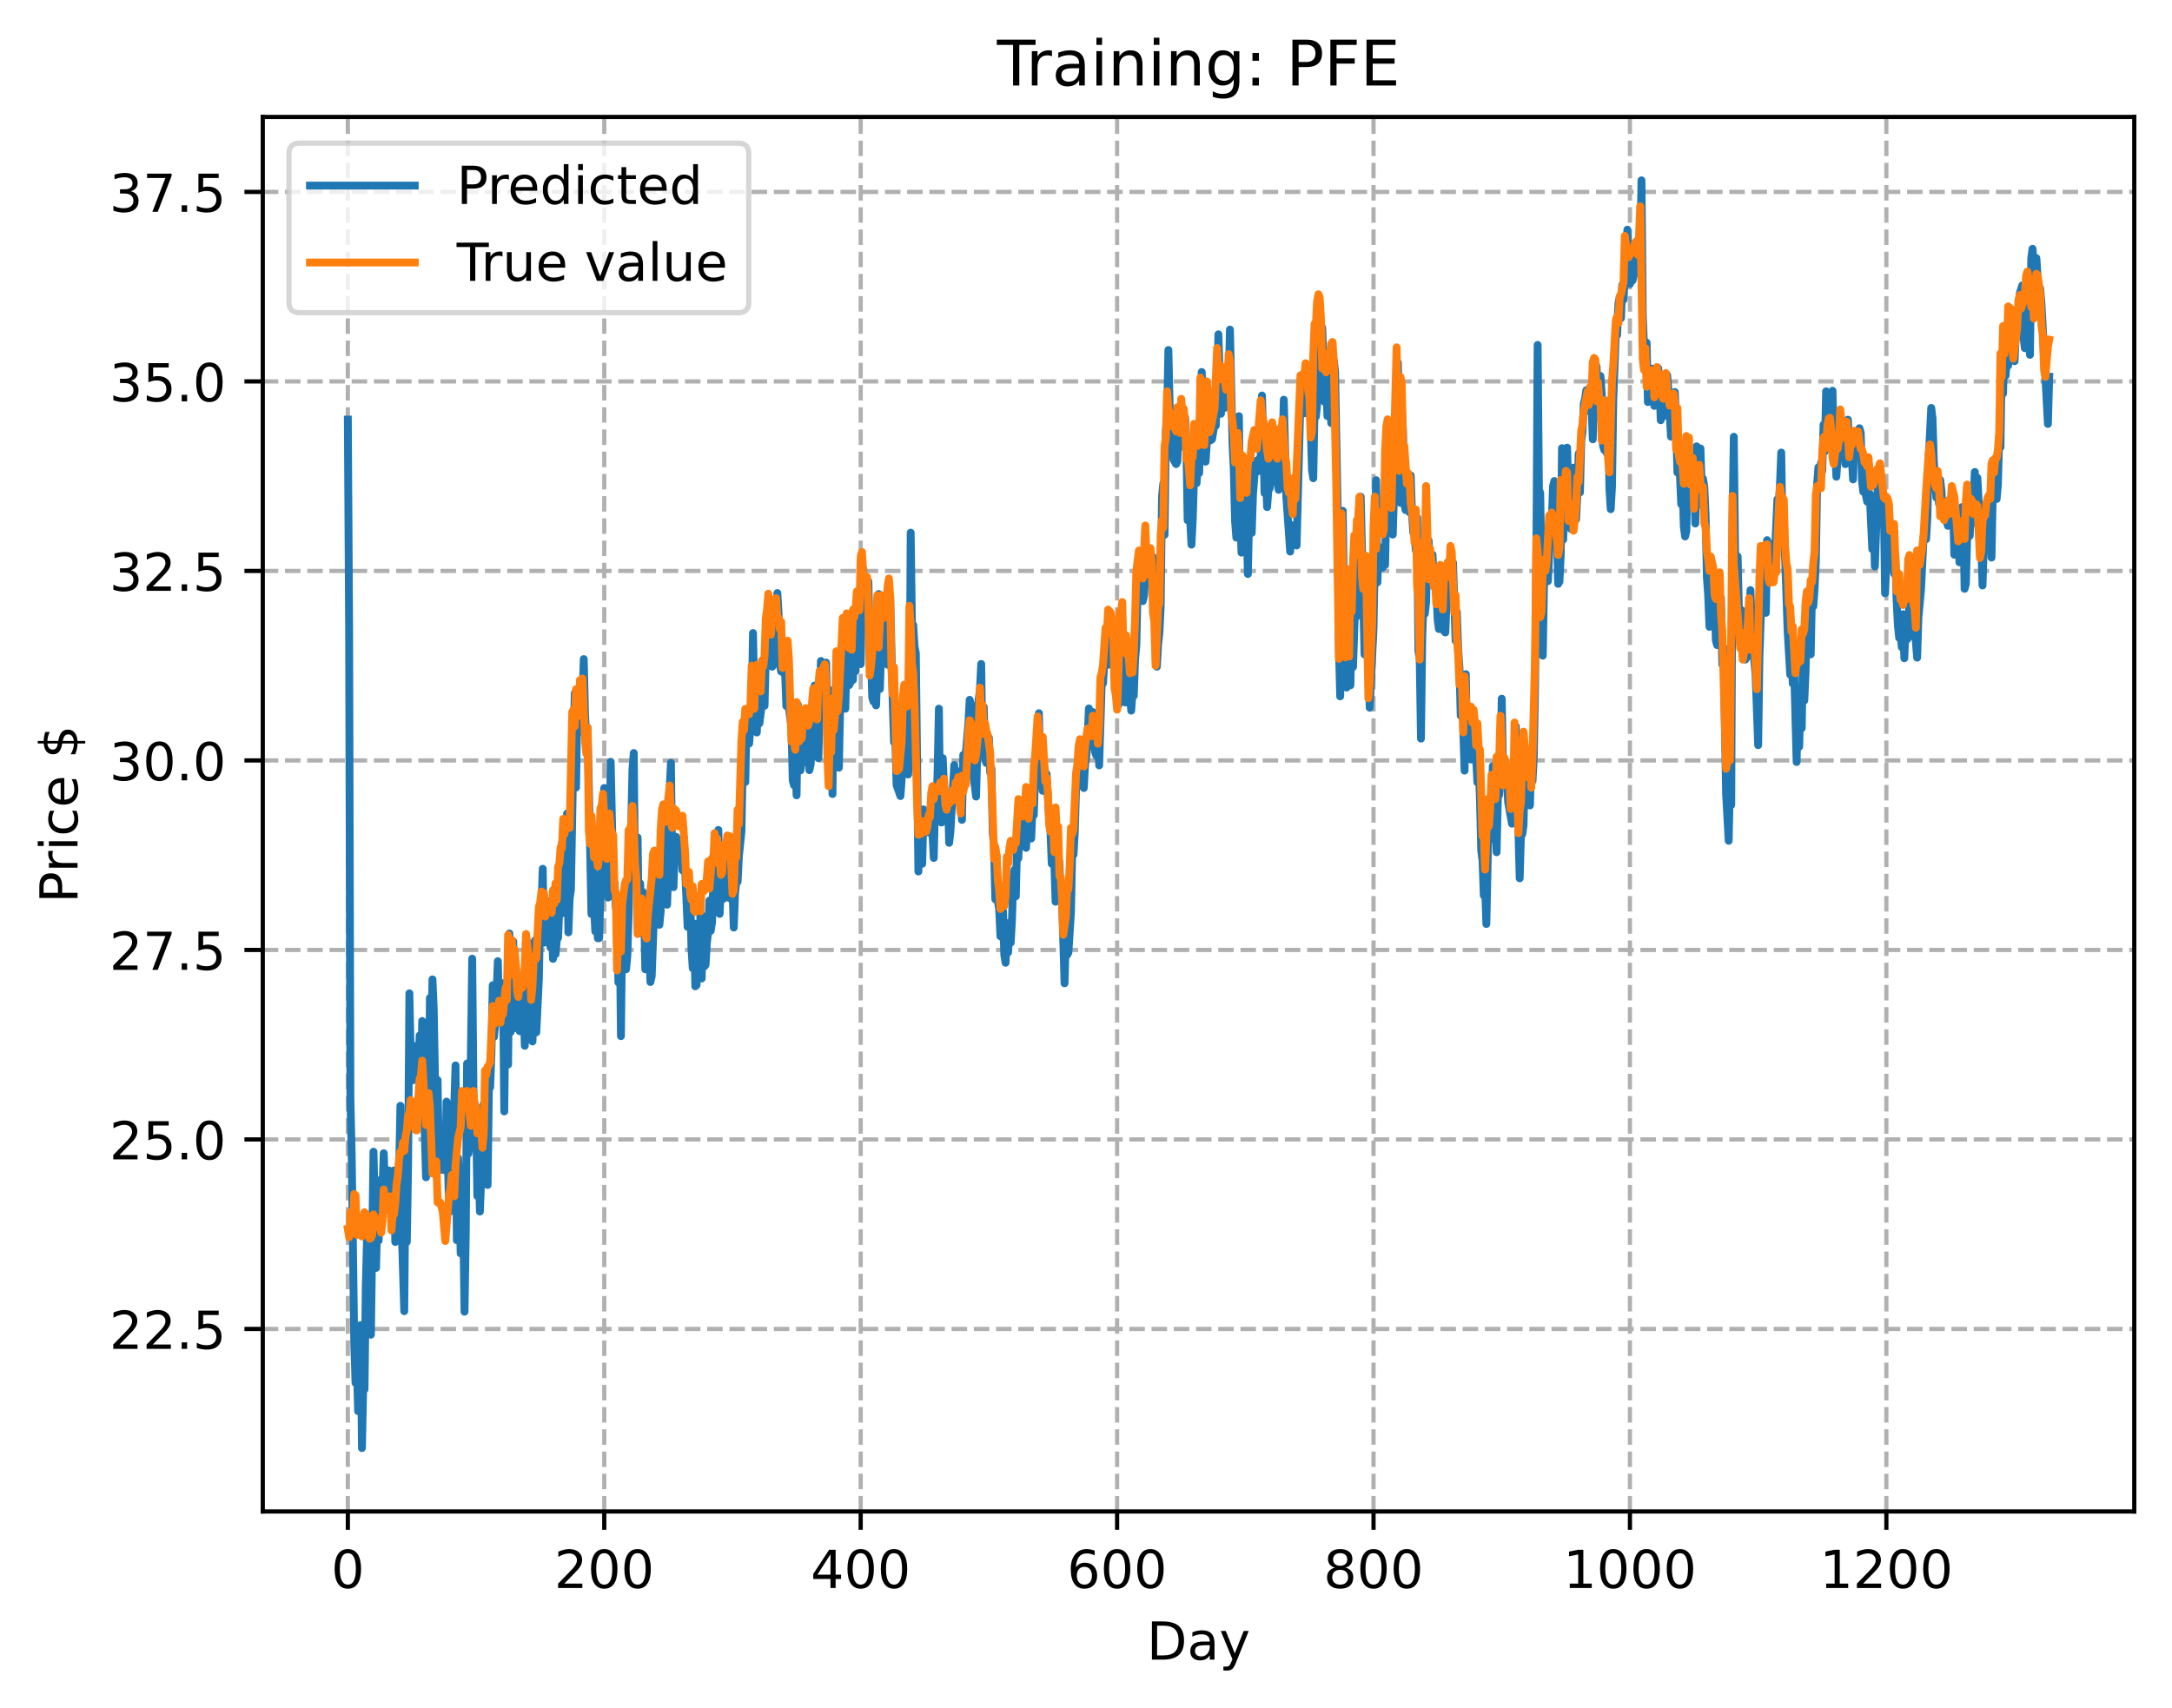 <?xml version="1.0" encoding="utf-8" standalone="no"?>
<!DOCTYPE svg PUBLIC "-//W3C//DTD SVG 1.1//EN"
  "http://www.w3.org/Graphics/SVG/1.1/DTD/svg11.dtd">
<!-- Created with matplotlib (https://matplotlib.org/) -->
<svg height="325.986pt" version="1.1" viewBox="0 0 414.464 325.986" width="414.464pt" xmlns="http://www.w3.org/2000/svg" xmlns:xlink="http://www.w3.org/1999/xlink">
 <defs>
  <style type="text/css">
*{stroke-linecap:butt;stroke-linejoin:round;}
  </style>
 </defs>
 <g id="figure_1">
  <g id="patch_1">
   <path d="M 0 325.986 
L 414.464 325.986 
L 414.464 0 
L 0 0 
z
" style="fill:#ffffff;"/>
  </g>
  <g id="axes_1">
   <g id="patch_2">
    <path d="M 50.144 288.43 
L 407.264 288.43 
L 407.264 22.318 
L 50.144 22.318 
z
" style="fill:#ffffff;"/>
   </g>
   <g id="matplotlib.axis_1">
    <g id="xtick_1">
     <g id="line2d_1">
      <path clip-path="url(#p99d3e2b727)" d="M 66.376 288.43 
L 66.376 22.318 
" style="fill:none;stroke:#b0b0b0;stroke-dasharray:2.96,1.28;stroke-dashoffset:0;stroke-width:0.8;"/>
     </g>
     <g id="line2d_2">
      <defs>
       <path d="M 0 0 
L 0 3.5 
" id="mfb0371a7d6" style="stroke:#000000;stroke-width:0.8;"/>
      </defs>
      <g>
       <use style="stroke:#000000;stroke-width:0.8;" x="66.376" xlink:href="#mfb0371a7d6" y="288.43"/>
      </g>
     </g>
     <g id="text_1">
      <!-- 0 -->
      <defs>
       <path d="M 31.781 66.406 
Q 24.172 66.406 20.328 58.906 
Q 16.5 51.422 16.5 36.375 
Q 16.5 21.391 20.328 13.891 
Q 24.172 6.391 31.781 6.391 
Q 39.453 6.391 43.281 13.891 
Q 47.125 21.391 47.125 36.375 
Q 47.125 51.422 43.281 58.906 
Q 39.453 66.406 31.781 66.406 
z
M 31.781 74.219 
Q 44.047 74.219 50.516 64.516 
Q 56.984 54.828 56.984 36.375 
Q 56.984 17.969 50.516 8.266 
Q 44.047 -1.422 31.781 -1.422 
Q 19.531 -1.422 13.062 8.266 
Q 6.594 17.969 6.594 36.375 
Q 6.594 54.828 13.062 64.516 
Q 19.531 74.219 31.781 74.219 
z
" id="DejaVuSans-48"/>
      </defs>
      <g transform="translate(63.195 303.029)scale(0.1 -0.1)">
       <use xlink:href="#DejaVuSans-48"/>
      </g>
     </g>
    </g>
    <g id="xtick_2">
     <g id="line2d_3">
      <path clip-path="url(#p99d3e2b727)" d="M 115.307 288.43 
L 115.307 22.318 
" style="fill:none;stroke:#b0b0b0;stroke-dasharray:2.96,1.28;stroke-dashoffset:0;stroke-width:0.8;"/>
     </g>
     <g id="line2d_4">
      <g>
       <use style="stroke:#000000;stroke-width:0.8;" x="115.307" xlink:href="#mfb0371a7d6" y="288.43"/>
      </g>
     </g>
     <g id="text_2">
      <!-- 200 -->
      <defs>
       <path d="M 19.188 8.297 
L 53.609 8.297 
L 53.609 0 
L 7.328 0 
L 7.328 8.297 
Q 12.938 14.109 22.625 23.891 
Q 32.328 33.688 34.812 36.531 
Q 39.547 41.844 41.422 45.531 
Q 43.312 49.219 43.312 52.781 
Q 43.312 58.594 39.234 62.25 
Q 35.156 65.922 28.609 65.922 
Q 23.969 65.922 18.812 64.312 
Q 13.672 62.703 7.812 59.422 
L 7.812 69.391 
Q 13.766 71.781 18.938 73 
Q 24.125 74.219 28.422 74.219 
Q 39.75 74.219 46.484 68.547 
Q 53.219 62.891 53.219 53.422 
Q 53.219 48.922 51.531 44.891 
Q 49.859 40.875 45.406 35.406 
Q 44.188 33.984 37.641 27.219 
Q 31.109 20.453 19.188 8.297 
z
" id="DejaVuSans-50"/>
      </defs>
      <g transform="translate(105.763 303.029)scale(0.1 -0.1)">
       <use xlink:href="#DejaVuSans-50"/>
       <use x="63.623" xlink:href="#DejaVuSans-48"/>
       <use x="127.246" xlink:href="#DejaVuSans-48"/>
      </g>
     </g>
    </g>
    <g id="xtick_3">
     <g id="line2d_5">
      <path clip-path="url(#p99d3e2b727)" d="M 164.238 288.43 
L 164.238 22.318 
" style="fill:none;stroke:#b0b0b0;stroke-dasharray:2.96,1.28;stroke-dashoffset:0;stroke-width:0.8;"/>
     </g>
     <g id="line2d_6">
      <g>
       <use style="stroke:#000000;stroke-width:0.8;" x="164.238" xlink:href="#mfb0371a7d6" y="288.43"/>
      </g>
     </g>
     <g id="text_3">
      <!-- 400 -->
      <defs>
       <path d="M 37.797 64.312 
L 12.891 25.391 
L 37.797 25.391 
z
M 35.203 72.906 
L 47.609 72.906 
L 47.609 25.391 
L 58.016 25.391 
L 58.016 17.188 
L 47.609 17.188 
L 47.609 0 
L 37.797 0 
L 37.797 17.188 
L 4.891 17.188 
L 4.891 26.703 
z
" id="DejaVuSans-52"/>
      </defs>
      <g transform="translate(154.694 303.029)scale(0.1 -0.1)">
       <use xlink:href="#DejaVuSans-52"/>
       <use x="63.623" xlink:href="#DejaVuSans-48"/>
       <use x="127.246" xlink:href="#DejaVuSans-48"/>
      </g>
     </g>
    </g>
    <g id="xtick_4">
     <g id="line2d_7">
      <path clip-path="url(#p99d3e2b727)" d="M 213.168 288.43 
L 213.168 22.318 
" style="fill:none;stroke:#b0b0b0;stroke-dasharray:2.96,1.28;stroke-dashoffset:0;stroke-width:0.8;"/>
     </g>
     <g id="line2d_8">
      <g>
       <use style="stroke:#000000;stroke-width:0.8;" x="213.168" xlink:href="#mfb0371a7d6" y="288.43"/>
      </g>
     </g>
     <g id="text_4">
      <!-- 600 -->
      <defs>
       <path d="M 33.016 40.375 
Q 26.375 40.375 22.484 35.828 
Q 18.609 31.297 18.609 23.391 
Q 18.609 15.531 22.484 10.953 
Q 26.375 6.391 33.016 6.391 
Q 39.656 6.391 43.531 10.953 
Q 47.406 15.531 47.406 23.391 
Q 47.406 31.297 43.531 35.828 
Q 39.656 40.375 33.016 40.375 
z
M 52.594 71.297 
L 52.594 62.312 
Q 48.875 64.062 45.094 64.984 
Q 41.312 65.922 37.594 65.922 
Q 27.828 65.922 22.672 59.328 
Q 17.531 52.734 16.797 39.406 
Q 19.672 43.656 24.016 45.922 
Q 28.375 48.188 33.594 48.188 
Q 44.578 48.188 50.953 41.516 
Q 57.328 34.859 57.328 23.391 
Q 57.328 12.156 50.688 5.359 
Q 44.047 -1.422 33.016 -1.422 
Q 20.359 -1.422 13.672 8.266 
Q 6.984 17.969 6.984 36.375 
Q 6.984 53.656 15.188 63.938 
Q 23.391 74.219 37.203 74.219 
Q 40.922 74.219 44.703 73.484 
Q 48.484 72.75 52.594 71.297 
z
" id="DejaVuSans-54"/>
      </defs>
      <g transform="translate(203.625 303.029)scale(0.1 -0.1)">
       <use xlink:href="#DejaVuSans-54"/>
       <use x="63.623" xlink:href="#DejaVuSans-48"/>
       <use x="127.246" xlink:href="#DejaVuSans-48"/>
      </g>
     </g>
    </g>
    <g id="xtick_5">
     <g id="line2d_9">
      <path clip-path="url(#p99d3e2b727)" d="M 262.099 288.43 
L 262.099 22.318 
" style="fill:none;stroke:#b0b0b0;stroke-dasharray:2.96,1.28;stroke-dashoffset:0;stroke-width:0.8;"/>
     </g>
     <g id="line2d_10">
      <g>
       <use style="stroke:#000000;stroke-width:0.8;" x="262.099" xlink:href="#mfb0371a7d6" y="288.43"/>
      </g>
     </g>
     <g id="text_5">
      <!-- 800 -->
      <defs>
       <path d="M 31.781 34.625 
Q 24.75 34.625 20.719 30.859 
Q 16.703 27.094 16.703 20.516 
Q 16.703 13.922 20.719 10.156 
Q 24.75 6.391 31.781 6.391 
Q 38.812 6.391 42.859 10.172 
Q 46.922 13.969 46.922 20.516 
Q 46.922 27.094 42.891 30.859 
Q 38.875 34.625 31.781 34.625 
z
M 21.922 38.812 
Q 15.578 40.375 12.031 44.719 
Q 8.5 49.078 8.5 55.328 
Q 8.5 64.062 14.719 69.141 
Q 20.953 74.219 31.781 74.219 
Q 42.672 74.219 48.875 69.141 
Q 55.078 64.062 55.078 55.328 
Q 55.078 49.078 51.531 44.719 
Q 48 40.375 41.703 38.812 
Q 48.828 37.156 52.797 32.312 
Q 56.781 27.484 56.781 20.516 
Q 56.781 9.906 50.312 4.234 
Q 43.844 -1.422 31.781 -1.422 
Q 19.734 -1.422 13.25 4.234 
Q 6.781 9.906 6.781 20.516 
Q 6.781 27.484 10.781 32.312 
Q 14.797 37.156 21.922 38.812 
z
M 18.312 54.391 
Q 18.312 48.734 21.844 45.562 
Q 25.391 42.391 31.781 42.391 
Q 38.141 42.391 41.719 45.562 
Q 45.312 48.734 45.312 54.391 
Q 45.312 60.062 41.719 63.234 
Q 38.141 66.406 31.781 66.406 
Q 25.391 66.406 21.844 63.234 
Q 18.312 60.062 18.312 54.391 
z
" id="DejaVuSans-56"/>
      </defs>
      <g transform="translate(252.555 303.029)scale(0.1 -0.1)">
       <use xlink:href="#DejaVuSans-56"/>
       <use x="63.623" xlink:href="#DejaVuSans-48"/>
       <use x="127.246" xlink:href="#DejaVuSans-48"/>
      </g>
     </g>
    </g>
    <g id="xtick_6">
     <g id="line2d_11">
      <path clip-path="url(#p99d3e2b727)" d="M 311.029 288.43 
L 311.029 22.318 
" style="fill:none;stroke:#b0b0b0;stroke-dasharray:2.96,1.28;stroke-dashoffset:0;stroke-width:0.8;"/>
     </g>
     <g id="line2d_12">
      <g>
       <use style="stroke:#000000;stroke-width:0.8;" x="311.029" xlink:href="#mfb0371a7d6" y="288.43"/>
      </g>
     </g>
     <g id="text_6">
      <!-- 1000 -->
      <defs>
       <path d="M 12.406 8.297 
L 28.516 8.297 
L 28.516 63.922 
L 10.984 60.406 
L 10.984 69.391 
L 28.422 72.906 
L 38.281 72.906 
L 38.281 8.297 
L 54.391 8.297 
L 54.391 0 
L 12.406 0 
z
" id="DejaVuSans-49"/>
      </defs>
      <g transform="translate(298.304 303.029)scale(0.1 -0.1)">
       <use xlink:href="#DejaVuSans-49"/>
       <use x="63.623" xlink:href="#DejaVuSans-48"/>
       <use x="127.246" xlink:href="#DejaVuSans-48"/>
       <use x="190.869" xlink:href="#DejaVuSans-48"/>
      </g>
     </g>
    </g>
    <g id="xtick_7">
     <g id="line2d_13">
      <path clip-path="url(#p99d3e2b727)" d="M 359.96 288.43 
L 359.96 22.318 
" style="fill:none;stroke:#b0b0b0;stroke-dasharray:2.96,1.28;stroke-dashoffset:0;stroke-width:0.8;"/>
     </g>
     <g id="line2d_14">
      <g>
       <use style="stroke:#000000;stroke-width:0.8;" x="359.96" xlink:href="#mfb0371a7d6" y="288.43"/>
      </g>
     </g>
     <g id="text_7">
      <!-- 1200 -->
      <g transform="translate(347.235 303.029)scale(0.1 -0.1)">
       <use xlink:href="#DejaVuSans-49"/>
       <use x="63.623" xlink:href="#DejaVuSans-50"/>
       <use x="127.246" xlink:href="#DejaVuSans-48"/>
       <use x="190.869" xlink:href="#DejaVuSans-48"/>
      </g>
     </g>
    </g>
    <g id="text_8">
     <!-- Day -->
     <defs>
      <path d="M 19.672 64.797 
L 19.672 8.109 
L 31.594 8.109 
Q 46.688 8.109 53.688 14.938 
Q 60.688 21.781 60.688 36.531 
Q 60.688 51.172 53.688 57.984 
Q 46.688 64.797 31.594 64.797 
z
M 9.812 72.906 
L 30.078 72.906 
Q 51.266 72.906 61.172 64.094 
Q 71.094 55.281 71.094 36.531 
Q 71.094 17.672 61.125 8.828 
Q 51.172 0 30.078 0 
L 9.812 0 
z
" id="DejaVuSans-68"/>
      <path d="M 34.281 27.484 
Q 23.391 27.484 19.188 25 
Q 14.984 22.516 14.984 16.5 
Q 14.984 11.719 18.141 8.906 
Q 21.297 6.109 26.703 6.109 
Q 34.188 6.109 38.703 11.406 
Q 43.219 16.703 43.219 25.484 
L 43.219 27.484 
z
M 52.203 31.203 
L 52.203 0 
L 43.219 0 
L 43.219 8.297 
Q 40.141 3.328 35.547 0.953 
Q 30.953 -1.422 24.312 -1.422 
Q 15.922 -1.422 10.953 3.297 
Q 6 8.016 6 15.922 
Q 6 25.141 12.172 29.828 
Q 18.359 34.516 30.609 34.516 
L 43.219 34.516 
L 43.219 35.406 
Q 43.219 41.609 39.141 45 
Q 35.062 48.391 27.688 48.391 
Q 23 48.391 18.547 47.266 
Q 14.109 46.141 10.016 43.891 
L 10.016 52.203 
Q 14.938 54.109 19.578 55.047 
Q 24.219 56 28.609 56 
Q 40.484 56 46.344 49.844 
Q 52.203 43.703 52.203 31.203 
z
" id="DejaVuSans-97"/>
      <path d="M 32.172 -5.078 
Q 28.375 -14.844 24.75 -17.812 
Q 21.141 -20.797 15.094 -20.797 
L 7.906 -20.797 
L 7.906 -13.281 
L 13.188 -13.281 
Q 16.891 -13.281 18.938 -11.516 
Q 21 -9.766 23.484 -3.219 
L 25.094 0.875 
L 2.984 54.688 
L 12.5 54.688 
L 29.594 11.922 
L 46.688 54.688 
L 56.203 54.688 
z
" id="DejaVuSans-121"/>
     </defs>
     <g transform="translate(218.83 316.707)scale(0.1 -0.1)">
      <use xlink:href="#DejaVuSans-68"/>
      <use x="77.002" xlink:href="#DejaVuSans-97"/>
      <use x="138.281" xlink:href="#DejaVuSans-121"/>
     </g>
    </g>
   </g>
   <g id="matplotlib.axis_2">
    <g id="ytick_1">
     <g id="line2d_15">
      <path clip-path="url(#p99d3e2b727)" d="M 50.144 253.601 
L 407.264 253.601 
" style="fill:none;stroke:#b0b0b0;stroke-dasharray:2.96,1.28;stroke-dashoffset:0;stroke-width:0.8;"/>
     </g>
     <g id="line2d_16">
      <defs>
       <path d="M 0 0 
L -3.5 0 
" id="m76d4cd1869" style="stroke:#000000;stroke-width:0.8;"/>
      </defs>
      <g>
       <use style="stroke:#000000;stroke-width:0.8;" x="50.144" xlink:href="#m76d4cd1869" y="253.601"/>
      </g>
     </g>
     <g id="text_9">
      <!-- 22.5 -->
      <defs>
       <path d="M 10.688 12.406 
L 21 12.406 
L 21 0 
L 10.688 0 
z
" id="DejaVuSans-46"/>
       <path d="M 10.797 72.906 
L 49.516 72.906 
L 49.516 64.594 
L 19.828 64.594 
L 19.828 46.734 
Q 21.969 47.469 24.109 47.828 
Q 26.266 48.188 28.422 48.188 
Q 40.625 48.188 47.75 41.5 
Q 54.891 34.812 54.891 23.391 
Q 54.891 11.625 47.562 5.094 
Q 40.234 -1.422 26.906 -1.422 
Q 22.312 -1.422 17.547 -0.641 
Q 12.797 0.141 7.719 1.703 
L 7.719 11.625 
Q 12.109 9.234 16.797 8.062 
Q 21.484 6.891 26.703 6.891 
Q 35.156 6.891 40.078 11.328 
Q 45.016 15.766 45.016 23.391 
Q 45.016 31 40.078 35.438 
Q 35.156 39.891 26.703 39.891 
Q 22.75 39.891 18.812 39.016 
Q 14.891 38.141 10.797 36.281 
z
" id="DejaVuSans-53"/>
      </defs>
      <g transform="translate(20.878 257.4)scale(0.1 -0.1)">
       <use xlink:href="#DejaVuSans-50"/>
       <use x="63.623" xlink:href="#DejaVuSans-50"/>
       <use x="127.246" xlink:href="#DejaVuSans-46"/>
       <use x="159.033" xlink:href="#DejaVuSans-53"/>
      </g>
     </g>
    </g>
    <g id="ytick_2">
     <g id="line2d_17">
      <path clip-path="url(#p99d3e2b727)" d="M 50.144 217.438 
L 407.264 217.438 
" style="fill:none;stroke:#b0b0b0;stroke-dasharray:2.96,1.28;stroke-dashoffset:0;stroke-width:0.8;"/>
     </g>
     <g id="line2d_18">
      <g>
       <use style="stroke:#000000;stroke-width:0.8;" x="50.144" xlink:href="#m76d4cd1869" y="217.438"/>
      </g>
     </g>
     <g id="text_10">
      <!-- 25.0 -->
      <g transform="translate(20.878 221.237)scale(0.1 -0.1)">
       <use xlink:href="#DejaVuSans-50"/>
       <use x="63.623" xlink:href="#DejaVuSans-53"/>
       <use x="127.246" xlink:href="#DejaVuSans-46"/>
       <use x="159.033" xlink:href="#DejaVuSans-48"/>
      </g>
     </g>
    </g>
    <g id="ytick_3">
     <g id="line2d_19">
      <path clip-path="url(#p99d3e2b727)" d="M 50.144 181.275 
L 407.264 181.275 
" style="fill:none;stroke:#b0b0b0;stroke-dasharray:2.96,1.28;stroke-dashoffset:0;stroke-width:0.8;"/>
     </g>
     <g id="line2d_20">
      <g>
       <use style="stroke:#000000;stroke-width:0.8;" x="50.144" xlink:href="#m76d4cd1869" y="181.275"/>
      </g>
     </g>
     <g id="text_11">
      <!-- 27.5 -->
      <defs>
       <path d="M 8.203 72.906 
L 55.078 72.906 
L 55.078 68.703 
L 28.609 0 
L 18.312 0 
L 43.219 64.594 
L 8.203 64.594 
z
" id="DejaVuSans-55"/>
      </defs>
      <g transform="translate(20.878 185.074)scale(0.1 -0.1)">
       <use xlink:href="#DejaVuSans-50"/>
       <use x="63.623" xlink:href="#DejaVuSans-55"/>
       <use x="127.246" xlink:href="#DejaVuSans-46"/>
       <use x="159.033" xlink:href="#DejaVuSans-53"/>
      </g>
     </g>
    </g>
    <g id="ytick_4">
     <g id="line2d_21">
      <path clip-path="url(#p99d3e2b727)" d="M 50.144 145.112 
L 407.264 145.112 
" style="fill:none;stroke:#b0b0b0;stroke-dasharray:2.96,1.28;stroke-dashoffset:0;stroke-width:0.8;"/>
     </g>
     <g id="line2d_22">
      <g>
       <use style="stroke:#000000;stroke-width:0.8;" x="50.144" xlink:href="#m76d4cd1869" y="145.112"/>
      </g>
     </g>
     <g id="text_12">
      <!-- 30.0 -->
      <defs>
       <path d="M 40.578 39.312 
Q 47.656 37.797 51.625 33 
Q 55.609 28.219 55.609 21.188 
Q 55.609 10.406 48.188 4.484 
Q 40.766 -1.422 27.094 -1.422 
Q 22.516 -1.422 17.656 -0.516 
Q 12.797 0.391 7.625 2.203 
L 7.625 11.719 
Q 11.719 9.328 16.594 8.109 
Q 21.484 6.891 26.812 6.891 
Q 36.078 6.891 40.938 10.547 
Q 45.797 14.203 45.797 21.188 
Q 45.797 27.641 41.281 31.266 
Q 36.766 34.906 28.719 34.906 
L 20.219 34.906 
L 20.219 43.016 
L 29.109 43.016 
Q 36.375 43.016 40.234 45.922 
Q 44.094 48.828 44.094 54.297 
Q 44.094 59.906 40.109 62.906 
Q 36.141 65.922 28.719 65.922 
Q 24.656 65.922 20.016 65.031 
Q 15.375 64.156 9.812 62.312 
L 9.812 71.094 
Q 15.438 72.656 20.344 73.438 
Q 25.25 74.219 29.594 74.219 
Q 40.828 74.219 47.359 69.109 
Q 53.906 64.016 53.906 55.328 
Q 53.906 49.266 50.438 45.094 
Q 46.969 40.922 40.578 39.312 
z
" id="DejaVuSans-51"/>
      </defs>
      <g transform="translate(20.878 148.911)scale(0.1 -0.1)">
       <use xlink:href="#DejaVuSans-51"/>
       <use x="63.623" xlink:href="#DejaVuSans-48"/>
       <use x="127.246" xlink:href="#DejaVuSans-46"/>
       <use x="159.033" xlink:href="#DejaVuSans-48"/>
      </g>
     </g>
    </g>
    <g id="ytick_5">
     <g id="line2d_23">
      <path clip-path="url(#p99d3e2b727)" d="M 50.144 108.949 
L 407.264 108.949 
" style="fill:none;stroke:#b0b0b0;stroke-dasharray:2.96,1.28;stroke-dashoffset:0;stroke-width:0.8;"/>
     </g>
     <g id="line2d_24">
      <g>
       <use style="stroke:#000000;stroke-width:0.8;" x="50.144" xlink:href="#m76d4cd1869" y="108.949"/>
      </g>
     </g>
     <g id="text_13">
      <!-- 32.5 -->
      <g transform="translate(20.878 112.748)scale(0.1 -0.1)">
       <use xlink:href="#DejaVuSans-51"/>
       <use x="63.623" xlink:href="#DejaVuSans-50"/>
       <use x="127.246" xlink:href="#DejaVuSans-46"/>
       <use x="159.033" xlink:href="#DejaVuSans-53"/>
      </g>
     </g>
    </g>
    <g id="ytick_6">
     <g id="line2d_25">
      <path clip-path="url(#p99d3e2b727)" d="M 50.144 72.786 
L 407.264 72.786 
" style="fill:none;stroke:#b0b0b0;stroke-dasharray:2.96,1.28;stroke-dashoffset:0;stroke-width:0.8;"/>
     </g>
     <g id="line2d_26">
      <g>
       <use style="stroke:#000000;stroke-width:0.8;" x="50.144" xlink:href="#m76d4cd1869" y="72.786"/>
      </g>
     </g>
     <g id="text_14">
      <!-- 35.0 -->
      <g transform="translate(20.878 76.585)scale(0.1 -0.1)">
       <use xlink:href="#DejaVuSans-51"/>
       <use x="63.623" xlink:href="#DejaVuSans-53"/>
       <use x="127.246" xlink:href="#DejaVuSans-46"/>
       <use x="159.033" xlink:href="#DejaVuSans-48"/>
      </g>
     </g>
    </g>
    <g id="ytick_7">
     <g id="line2d_27">
      <path clip-path="url(#p99d3e2b727)" d="M 50.144 36.623 
L 407.264 36.623 
" style="fill:none;stroke:#b0b0b0;stroke-dasharray:2.96,1.28;stroke-dashoffset:0;stroke-width:0.8;"/>
     </g>
     <g id="line2d_28">
      <g>
       <use style="stroke:#000000;stroke-width:0.8;" x="50.144" xlink:href="#m76d4cd1869" y="36.623"/>
      </g>
     </g>
     <g id="text_15">
      <!-- 37.5 -->
      <g transform="translate(20.878 40.422)scale(0.1 -0.1)">
       <use xlink:href="#DejaVuSans-51"/>
       <use x="63.623" xlink:href="#DejaVuSans-55"/>
       <use x="127.246" xlink:href="#DejaVuSans-46"/>
       <use x="159.033" xlink:href="#DejaVuSans-53"/>
      </g>
     </g>
    </g>
    <g id="text_16">
     <!-- Price $ -->
     <defs>
      <path d="M 19.672 64.797 
L 19.672 37.406 
L 32.078 37.406 
Q 38.969 37.406 42.719 40.969 
Q 46.484 44.531 46.484 51.125 
Q 46.484 57.672 42.719 61.234 
Q 38.969 64.797 32.078 64.797 
z
M 9.812 72.906 
L 32.078 72.906 
Q 44.344 72.906 50.609 67.359 
Q 56.891 61.812 56.891 51.125 
Q 56.891 40.328 50.609 34.812 
Q 44.344 29.297 32.078 29.297 
L 19.672 29.297 
L 19.672 0 
L 9.812 0 
z
" id="DejaVuSans-80"/>
      <path d="M 41.109 46.297 
Q 39.594 47.172 37.812 47.578 
Q 36.031 48 33.891 48 
Q 26.266 48 22.188 43.047 
Q 18.109 38.094 18.109 28.812 
L 18.109 0 
L 9.078 0 
L 9.078 54.688 
L 18.109 54.688 
L 18.109 46.188 
Q 20.953 51.172 25.484 53.578 
Q 30.031 56 36.531 56 
Q 37.453 56 38.578 55.875 
Q 39.703 55.766 41.062 55.516 
z
" id="DejaVuSans-114"/>
      <path d="M 9.422 54.688 
L 18.406 54.688 
L 18.406 0 
L 9.422 0 
z
M 9.422 75.984 
L 18.406 75.984 
L 18.406 64.594 
L 9.422 64.594 
z
" id="DejaVuSans-105"/>
      <path d="M 48.781 52.594 
L 48.781 44.188 
Q 44.969 46.297 41.141 47.344 
Q 37.312 48.391 33.406 48.391 
Q 24.656 48.391 19.812 42.844 
Q 14.984 37.312 14.984 27.297 
Q 14.984 17.281 19.812 11.734 
Q 24.656 6.203 33.406 6.203 
Q 37.312 6.203 41.141 7.25 
Q 44.969 8.297 48.781 10.406 
L 48.781 2.094 
Q 45.016 0.344 40.984 -0.531 
Q 36.969 -1.422 32.422 -1.422 
Q 20.062 -1.422 12.781 6.344 
Q 5.516 14.109 5.516 27.297 
Q 5.516 40.672 12.859 48.328 
Q 20.219 56 33.016 56 
Q 37.156 56 41.109 55.141 
Q 45.062 54.297 48.781 52.594 
z
" id="DejaVuSans-99"/>
      <path d="M 56.203 29.594 
L 56.203 25.203 
L 14.891 25.203 
Q 15.484 15.922 20.484 11.062 
Q 25.484 6.203 34.422 6.203 
Q 39.594 6.203 44.453 7.469 
Q 49.312 8.734 54.109 11.281 
L 54.109 2.781 
Q 49.266 0.734 44.188 -0.344 
Q 39.109 -1.422 33.891 -1.422 
Q 20.797 -1.422 13.156 6.188 
Q 5.516 13.812 5.516 26.812 
Q 5.516 40.234 12.766 48.109 
Q 20.016 56 32.328 56 
Q 43.359 56 49.781 48.891 
Q 56.203 41.797 56.203 29.594 
z
M 47.219 32.234 
Q 47.125 39.594 43.094 43.984 
Q 39.062 48.391 32.422 48.391 
Q 24.906 48.391 20.391 44.141 
Q 15.875 39.891 15.188 32.172 
z
" id="DejaVuSans-101"/>
      <path id="DejaVuSans-32"/>
      <path d="M 33.797 -14.703 
L 28.906 -14.703 
L 28.859 0 
Q 23.734 0.094 18.609 1.188 
Q 13.484 2.297 8.297 4.5 
L 8.297 13.281 
Q 13.281 10.156 18.375 8.562 
Q 23.484 6.984 28.906 6.938 
L 28.906 29.203 
Q 18.109 30.953 13.203 35.156 
Q 8.297 39.359 8.297 46.688 
Q 8.297 54.641 13.625 59.219 
Q 18.953 63.812 28.906 64.5 
L 28.906 75.984 
L 33.797 75.984 
L 33.797 64.656 
Q 38.328 64.453 42.578 63.688 
Q 46.828 62.938 50.875 61.625 
L 50.875 53.078 
Q 46.828 55.125 42.547 56.25 
Q 38.281 57.375 33.797 57.562 
L 33.797 36.719 
Q 44.875 35.016 50.094 30.609 
Q 55.328 26.219 55.328 18.609 
Q 55.328 10.359 49.781 5.594 
Q 44.234 0.828 33.797 0.094 
z
M 28.906 37.594 
L 28.906 57.625 
Q 23.25 56.984 20.266 54.391 
Q 17.281 51.812 17.281 47.516 
Q 17.281 43.312 20.031 40.969 
Q 22.797 38.625 28.906 37.594 
z
M 33.797 28.219 
L 33.797 7.078 
Q 39.984 7.906 43.141 10.594 
Q 46.297 13.281 46.297 17.672 
Q 46.297 21.969 43.281 24.5 
Q 40.281 27.047 33.797 28.219 
z
" id="DejaVuSans-36"/>
     </defs>
     <g transform="translate(14.798 172.342)rotate(-90)scale(0.1 -0.1)">
      <use xlink:href="#DejaVuSans-80"/>
      <use x="58.553" xlink:href="#DejaVuSans-114"/>
      <use x="99.666" xlink:href="#DejaVuSans-105"/>
      <use x="127.449" xlink:href="#DejaVuSans-99"/>
      <use x="182.43" xlink:href="#DejaVuSans-101"/>
      <use x="243.953" xlink:href="#DejaVuSans-32"/>
      <use x="275.74" xlink:href="#DejaVuSans-36"/>
     </g>
    </g>
   </g>
   <g id="line2d_29">
    <path clip-path="url(#p99d3e2b727)" d="M 66.376 80.07 
L 66.621 120.069 
L 66.866 209.671 
L 67.11 220.293 
L 67.6 256.335 
L 67.844 263.889 
L 68.089 260.315 
L 68.334 269.284 
L 68.578 262.885 
L 68.823 252.866 
L 69.068 276.334 
L 69.312 264.243 
L 69.557 265.122 
L 69.802 245.434 
L 70.046 235.866 
L 70.291 235.697 
L 70.536 238.936 
L 70.78 254.692 
L 71.27 219.777 
L 71.759 241.956 
L 72.003 232.024 
L 72.248 236.744 
L 72.493 229.085 
L 72.737 225.064 
L 72.982 227.151 
L 73.227 220.07 
L 73.471 227.327 
L 73.716 230.962 
L 73.961 224.224 
L 74.205 223.36 
L 74.45 227.655 
L 74.695 226.619 
L 74.939 231.758 
L 75.184 223.356 
L 75.429 237.002 
L 75.673 224.496 
L 75.918 234.96 
L 76.407 211.013 
L 76.652 234.483 
L 77.141 250.206 
L 77.386 222.707 
L 77.631 236.988 
L 77.875 222.016 
L 78.12 189.554 
L 78.364 201.212 
L 78.854 206.136 
L 79.098 205.329 
L 79.343 203.77 
L 79.588 199.483 
L 79.832 204.981 
L 80.077 197.606 
L 80.322 210.388 
L 80.566 194.836 
L 81.056 216.303 
L 81.3 224.661 
L 81.545 213.776 
L 81.79 218.143 
L 82.034 190.439 
L 82.279 198.99 
L 82.524 186.897 
L 82.768 192.672 
L 83.258 219.409 
L 83.502 206.103 
L 83.747 221.491 
L 83.991 220.914 
L 84.236 223.251 
L 84.481 221.214 
L 84.725 222.985 
L 84.97 223.368 
L 85.215 210.224 
L 85.704 231.339 
L 85.949 219.646 
L 86.193 221.384 
L 86.438 218.805 
L 86.927 203.312 
L 87.172 236.672 
L 87.417 220.972 
L 87.661 226.531 
L 87.906 239.193 
L 88.151 231.134 
L 88.395 233.419 
L 88.64 250.307 
L 88.885 234.793 
L 89.129 202.944 
L 89.374 220.156 
L 89.619 218.298 
L 90.108 182.938 
L 90.352 209.107 
L 90.842 212.783 
L 91.086 228.23 
L 91.331 220.732 
L 91.576 231.203 
L 91.82 224.848 
L 92.065 211.338 
L 92.31 210.624 
L 92.554 220.912 
L 92.799 210.675 
L 93.044 226.125 
L 93.288 207.934 
L 93.533 207.474 
L 93.778 200.799 
L 94.022 188.012 
L 94.267 197.854 
L 94.512 195.294 
L 95.001 183.417 
L 95.246 195.154 
L 95.49 191.261 
L 95.735 195.123 
L 95.979 187.614 
L 96.224 212.091 
L 96.469 190.959 
L 96.713 189.285 
L 96.958 203.142 
L 97.203 178.134 
L 97.447 196.938 
L 97.692 192.44 
L 97.937 179.651 
L 98.181 196.194 
L 98.426 184.318 
L 98.915 195.478 
L 99.16 196.781 
L 99.405 189.323 
L 99.649 192.397 
L 99.894 189.552 
L 100.139 199.567 
L 100.383 192.09 
L 100.628 179.743 
L 100.873 192.569 
L 101.117 195.331 
L 101.362 192.712 
L 101.607 198.739 
L 101.851 191.314 
L 102.096 179.433 
L 102.34 196.997 
L 102.83 186.841 
L 103.074 174.313 
L 103.319 173.087 
L 103.564 165.786 
L 103.808 179.894 
L 104.053 171.782 
L 104.298 176.049 
L 104.542 177.508 
L 104.787 172.042 
L 105.032 180.806 
L 105.276 174.818 
L 105.521 182.976 
L 105.766 173.508 
L 106.01 182.096 
L 106.255 179.37 
L 106.5 178.916 
L 107.234 160.877 
L 107.478 174.235 
L 107.723 167.033 
L 107.967 171.791 
L 108.212 155.228 
L 108.457 177.924 
L 108.701 171.48 
L 108.946 169.778 
L 109.435 142.14 
L 109.68 132.265 
L 109.925 150.281 
L 110.169 134.314 
L 110.659 139.708 
L 110.903 132.183 
L 111.148 133.581 
L 111.393 125.771 
L 111.637 136.356 
L 111.882 141.218 
L 112.127 138.836 
L 112.861 174.431 
L 113.105 163.515 
L 113.35 172.934 
L 113.595 177.733 
L 113.839 174.93 
L 114.084 179.047 
L 114.328 179.033 
L 115.062 153.979 
L 115.307 150.368 
L 115.552 165.038 
L 116.041 171.275 
L 116.286 163.257 
L 116.53 145.374 
L 117.02 167.874 
L 117.264 168.424 
L 117.509 173.191 
L 117.754 171.531 
L 117.998 187.481 
L 118.243 175.24 
L 118.488 197.725 
L 118.732 175.676 
L 119.466 184.971 
L 119.711 182.369 
L 119.955 174.467 
L 120.2 160.869 
L 120.445 157.763 
L 120.689 146.783 
L 120.934 143.693 
L 121.179 167.954 
L 121.423 167.509 
L 121.668 159.812 
L 121.913 178.097 
L 122.157 168.588 
L 122.402 177.663 
L 122.647 170.201 
L 122.891 172.786 
L 123.136 184.974 
L 123.381 182.78 
L 123.625 175.693 
L 123.87 180.434 
L 124.115 187.394 
L 124.359 186.289 
L 125.093 166.39 
L 125.338 170.541 
L 125.583 170.648 
L 125.827 176.481 
L 126.072 173.917 
L 126.316 159.676 
L 126.561 160.283 
L 126.806 156.535 
L 127.295 172.654 
L 127.54 165.631 
L 127.784 150.525 
L 128.029 145.569 
L 128.274 166.07 
L 128.518 169.298 
L 128.763 161.653 
L 129.008 159.68 
L 129.252 161.222 
L 129.497 163.795 
L 129.742 160.833 
L 129.986 161.594 
L 130.231 166.074 
L 130.476 159.756 
L 131.21 176.873 
L 131.454 174.344 
L 131.699 170.631 
L 131.943 180.884 
L 132.188 184.765 
L 132.433 176.22 
L 132.677 188.219 
L 132.922 187.987 
L 133.167 181.033 
L 133.411 185.606 
L 133.656 174.241 
L 133.901 186.728 
L 134.145 174.843 
L 134.39 184.434 
L 134.635 184.124 
L 134.879 180.035 
L 135.124 177.878 
L 135.369 171.846 
L 135.613 177.646 
L 135.858 176.124 
L 136.103 168.978 
L 136.347 169.286 
L 136.592 162.552 
L 136.837 165.791 
L 137.081 158.382 
L 137.326 174.395 
L 137.571 168.316 
L 137.815 166.643 
L 138.06 171.513 
L 138.304 163.918 
L 138.549 170.291 
L 138.794 168.017 
L 139.038 167.766 
L 139.283 171.42 
L 139.528 166.104 
L 139.772 169.39 
L 140.017 177.002 
L 140.262 170.524 
L 140.506 168.336 
L 140.751 168.265 
L 140.996 163.377 
L 141.485 158.649 
L 141.73 145.809 
L 141.974 141.763 
L 142.219 149.235 
L 142.464 137.116 
L 142.708 136.012 
L 142.953 141.897 
L 143.442 135.446 
L 143.687 120.797 
L 143.931 132.685 
L 144.176 137.302 
L 144.421 139.783 
L 144.665 132.215 
L 144.91 138.047 
L 145.644 132.282 
L 145.889 134.682 
L 146.133 125.024 
L 146.623 118.617 
L 146.867 115.993 
L 147.357 127.219 
L 147.601 126.599 
L 147.846 123.941 
L 148.335 113.172 
L 148.58 117.302 
L 148.825 126.874 
L 149.069 128.144 
L 149.314 128.25 
L 149.559 127.651 
L 149.803 128.214 
L 150.048 134.733 
L 150.292 133.143 
L 151.026 138.804 
L 151.271 148.907 
L 151.516 149.847 
L 151.76 144.017 
L 152.005 151.773 
L 152.25 134.468 
L 152.494 143.765 
L 152.739 147.018 
L 152.984 145.282 
L 153.228 145.551 
L 153.473 144.593 
L 153.718 142.442 
L 153.962 138.029 
L 154.207 135.911 
L 154.452 146.972 
L 154.696 145.792 
L 155.43 130.823 
L 155.675 138.225 
L 155.919 138.066 
L 156.164 144.679 
L 156.653 126.134 
L 156.898 136.337 
L 157.143 135.024 
L 157.387 129.222 
L 157.632 126.439 
L 157.877 136.803 
L 158.121 139.876 
L 158.366 145.044 
L 158.611 139.2 
L 158.855 151.526 
L 159.1 131.569 
L 159.345 146.362 
L 159.834 130.657 
L 160.079 146.504 
L 160.323 134.362 
L 160.568 130.761 
L 160.813 133.394 
L 161.057 129.094 
L 161.302 135.24 
L 161.546 125.103 
L 161.791 123.286 
L 162.036 130.744 
L 162.28 130.24 
L 162.525 128.818 
L 162.77 129.74 
L 163.014 117.66 
L 163.259 128.078 
L 163.504 118.646 
L 163.748 117.578 
L 163.993 124.72 
L 164.238 126.733 
L 164.482 113.452 
L 164.727 108.574 
L 164.972 117.204 
L 165.216 116.44 
L 165.461 114.726 
L 165.706 110.967 
L 165.95 122.65 
L 166.195 125.174 
L 166.44 133.08 
L 166.684 133.893 
L 166.929 124.024 
L 167.174 134.613 
L 167.418 128.547 
L 167.663 113.351 
L 167.907 131.481 
L 168.397 114.858 
L 168.641 121.937 
L 168.886 122.95 
L 169.131 120.205 
L 169.375 126.855 
L 169.62 115.811 
L 169.865 113.879 
L 170.354 134.153 
L 170.599 141.629 
L 170.843 140.552 
L 171.088 149.842 
L 171.822 151.911 
L 172.311 145.15 
L 172.556 135.847 
L 172.801 131.114 
L 173.29 147.793 
L 173.534 144.213 
L 173.779 101.643 
L 174.024 119.66 
L 174.268 119.272 
L 174.513 123.413 
L 174.758 124.61 
L 175.247 166.306 
L 175.492 154.911 
L 175.736 156.227 
L 175.981 164.832 
L 176.226 154.453 
L 176.47 155.685 
L 176.715 155.955 
L 177.204 158.869 
L 177.449 155.355 
L 177.938 159.087 
L 178.183 163.723 
L 178.428 152.921 
L 178.672 154.58 
L 178.917 147.177 
L 179.162 135.228 
L 179.406 155.173 
L 179.651 156.965 
L 179.895 144.671 
L 180.14 150.123 
L 180.629 154.182 
L 180.874 151.701 
L 181.119 160.838 
L 181.363 158.602 
L 182.097 146.003 
L 182.342 152.549 
L 182.587 147.134 
L 182.831 147.416 
L 183.076 153.012 
L 183.321 152.799 
L 183.565 156.457 
L 183.81 144.064 
L 184.055 146.409 
L 184.789 138.129 
L 185.033 133.542 
L 185.278 134.455 
L 185.522 146.598 
L 186.012 149.991 
L 186.256 152.011 
L 186.746 133.466 
L 186.99 131.777 
L 187.235 126.701 
L 187.48 143.753 
L 187.724 134.919 
L 187.969 144.815 
L 188.214 145.602 
L 188.458 143.842 
L 188.703 140.772 
L 188.948 147.431 
L 189.192 146.666 
L 189.437 158.899 
L 189.682 161.527 
L 189.926 171.615 
L 190.171 163.237 
L 190.416 171.935 
L 190.66 173.533 
L 190.905 178.67 
L 191.15 178.797 
L 191.394 173.84 
L 191.639 182.208 
L 191.883 183.724 
L 192.128 177.591 
L 192.373 181.749 
L 192.617 176.071 
L 192.862 179.888 
L 193.107 175.508 
L 193.351 167.755 
L 193.596 165.946 
L 193.841 171.048 
L 194.085 160.675 
L 194.33 163.755 
L 194.575 157.034 
L 194.819 153.376 
L 195.064 158.508 
L 195.309 160.743 
L 195.553 155.67 
L 195.798 161.788 
L 196.043 155.677 
L 196.287 158.222 
L 196.532 155.311 
L 196.777 160.015 
L 197.021 154.174 
L 197.266 155.551 
L 197.51 148.417 
L 197.755 147.281 
L 198.244 136.1 
L 198.489 145.764 
L 198.734 146.792 
L 198.978 150.911 
L 199.223 146.197 
L 199.468 147.44 
L 199.712 147.68 
L 200.202 156.303 
L 200.446 158.498 
L 200.691 164.833 
L 200.936 161.864 
L 201.18 164.255 
L 201.425 172.069 
L 201.67 161.518 
L 201.914 169.663 
L 202.159 164.46 
L 202.404 171.984 
L 202.648 171.113 
L 203.138 187.641 
L 203.382 178.872 
L 203.627 182.238 
L 203.871 181.797 
L 204.361 174.08 
L 204.605 162.141 
L 204.85 163.092 
L 205.095 158.738 
L 205.339 150.263 
L 205.584 146.859 
L 205.829 145.713 
L 206.073 142.048 
L 206.318 141.172 
L 206.563 142.461 
L 206.807 150.377 
L 207.052 145.854 
L 207.297 144.315 
L 207.541 140.878 
L 207.786 135.19 
L 208.031 141.131 
L 208.275 142.327 
L 208.52 135.876 
L 208.765 142.098 
L 209.009 143.67 
L 209.254 144.298 
L 209.498 139.054 
L 209.743 146.057 
L 210.232 130.28 
L 210.477 130.414 
L 210.966 122.699 
L 211.456 126.855 
L 211.7 120.597 
L 211.945 119.618 
L 212.19 122.192 
L 212.434 122.435 
L 212.679 122.172 
L 212.924 132.022 
L 213.168 131.028 
L 213.413 134.538 
L 213.658 128.161 
L 213.902 118.243 
L 214.147 128.158 
L 214.392 123.173 
L 214.636 134.03 
L 214.881 134.05 
L 215.126 128.798 
L 215.615 132.073 
L 215.859 135.61 
L 216.104 132.177 
L 216.349 132.781 
L 216.593 125.901 
L 216.838 123.148 
L 217.083 112.084 
L 217.327 106.789 
L 217.572 112.074 
L 217.817 107.714 
L 218.061 114.71 
L 218.306 113.7 
L 218.795 105.674 
L 219.04 107.692 
L 219.285 108.135 
L 219.529 108.258 
L 219.774 106.144 
L 220.019 106.297 
L 220.263 114.442 
L 220.508 117.299 
L 220.753 127.225 
L 220.997 122.972 
L 221.242 120.721 
L 221.486 115.574 
L 221.731 94.835 
L 221.976 92.292 
L 222.22 102.059 
L 222.465 82.431 
L 222.71 78.888 
L 222.954 66.79 
L 223.199 77.716 
L 223.933 87.702 
L 224.422 88.56 
L 224.667 88.077 
L 224.912 79.246 
L 225.156 83.924 
L 225.401 85.198 
L 225.646 83.638 
L 225.89 85.274 
L 226.135 79.639 
L 226.38 84.527 
L 226.624 99.287 
L 226.869 94.617 
L 227.358 103.933 
L 227.603 99.001 
L 228.092 82.985 
L 228.337 92.197 
L 228.581 88.252 
L 228.826 90.276 
L 229.315 70.983 
L 230.049 88.105 
L 230.294 84.372 
L 230.539 76.439 
L 230.783 83.613 
L 231.028 84.015 
L 231.273 83.836 
L 231.762 80.948 
L 232.007 81.222 
L 232.251 74.921 
L 232.496 63.801 
L 232.985 78.949 
L 233.23 74.084 
L 233.474 73.081 
L 233.719 77.827 
L 233.964 77.332 
L 234.208 76.515 
L 234.453 72.939 
L 234.698 62.892 
L 235.187 84.652 
L 235.432 89.522 
L 235.676 99.413 
L 235.921 102.597 
L 236.41 79.419 
L 236.655 97.418 
L 236.9 105.451 
L 237.389 92.577 
L 237.634 92.814 
L 237.878 98.915 
L 238.123 109.534 
L 238.368 97.923 
L 238.612 93.023 
L 238.857 101.7 
L 239.102 94.28 
L 239.591 87.957 
L 239.835 90.034 
L 240.08 89.88 
L 240.325 87.506 
L 240.569 87.129 
L 240.814 75.473 
L 241.303 94.095 
L 241.548 90.678 
L 241.793 96.769 
L 242.037 93.324 
L 242.282 93.229 
L 243.016 83.236 
L 243.261 89.947 
L 243.505 90.211 
L 243.995 93.478 
L 244.239 86.21 
L 244.484 90.42 
L 244.729 86.676 
L 244.973 76.28 
L 245.462 94.838 
L 246.196 105.261 
L 246.441 100.215 
L 246.686 103.251 
L 246.93 103.696 
L 247.175 101.212 
L 247.42 104.101 
L 247.909 85.444 
L 248.154 76.011 
L 248.398 72.473 
L 248.643 73.999 
L 248.888 78.871 
L 249.622 71.023 
L 250.111 81.334 
L 250.356 89.66 
L 250.6 91.261 
L 250.845 77.643 
L 251.089 79.535 
L 251.334 77.175 
L 251.579 60.774 
L 251.823 60.303 
L 252.068 62.508 
L 252.313 62.52 
L 252.802 76.726 
L 253.047 70.602 
L 253.291 79.403 
L 253.536 71.422 
L 253.781 72.303 
L 254.025 80.741 
L 254.515 68.797 
L 254.759 70.863 
L 255.249 97.228 
L 255.493 123.613 
L 255.738 132.888 
L 256.227 97.493 
L 256.472 115.195 
L 256.717 120.056 
L 256.961 131.209 
L 257.206 118.392 
L 257.695 130.771 
L 257.94 115.657 
L 258.184 127.286 
L 258.674 112.831 
L 258.918 117.586 
L 259.163 106.537 
L 259.408 104.652 
L 259.652 94.785 
L 260.386 124.892 
L 260.631 113.058 
L 260.876 110.316 
L 261.365 135.049 
L 262.099 119.832 
L 262.588 91.631 
L 262.833 111.15 
L 263.077 104.529 
L 263.322 104.434 
L 263.567 105.008 
L 263.811 108.325 
L 264.056 105.235 
L 264.301 107.825 
L 264.79 84.054 
L 265.035 82.506 
L 265.279 86.624 
L 265.524 97.007 
L 265.769 102.013 
L 266.747 69.211 
L 266.992 79.134 
L 267.237 95.946 
L 267.481 77.682 
L 267.726 82.272 
L 267.971 96.084 
L 268.215 97.335 
L 268.46 91.716 
L 268.705 95.755 
L 268.949 97.75 
L 269.194 90.731 
L 269.438 97.847 
L 269.683 101.674 
L 269.928 101.911 
L 270.172 105.048 
L 270.417 98.771 
L 270.662 124.275 
L 270.906 125.53 
L 271.151 140.945 
L 271.396 121.521 
L 271.64 114.566 
L 271.885 117.115 
L 272.13 114.994 
L 272.374 104.108 
L 272.619 103.173 
L 272.864 109.27 
L 273.108 109.928 
L 273.353 105.827 
L 273.598 111.207 
L 273.842 111.547 
L 274.087 112.252 
L 274.332 118.212 
L 274.576 120.035 
L 275.065 111.145 
L 275.31 118.043 
L 275.555 120.44 
L 275.799 120.692 
L 276.289 107.954 
L 276.533 110.345 
L 276.778 110.013 
L 277.023 110.125 
L 277.267 107.371 
L 277.757 122.262 
L 278.001 116.777 
L 278.246 123.77 
L 278.491 127.372 
L 278.735 136.577 
L 278.98 131.463 
L 279.469 147.055 
L 279.714 128.655 
L 279.959 144.38 
L 280.203 144.114 
L 280.448 142.961 
L 280.693 144.936 
L 280.937 137.036 
L 281.182 143.787 
L 281.426 143.606 
L 281.671 144.64 
L 281.916 149.308 
L 282.16 145.767 
L 282.405 152.468 
L 282.65 162.366 
L 282.894 164.145 
L 283.139 170.886 
L 283.384 169.062 
L 283.628 176.325 
L 284.118 153.224 
L 284.362 160.204 
L 284.607 157.829 
L 284.852 146.203 
L 285.096 148.366 
L 285.586 162.633 
L 285.83 151.905 
L 286.075 151.71 
L 286.32 146.093 
L 286.564 133.331 
L 286.809 146.838 
L 287.053 149.361 
L 287.298 146.982 
L 287.543 148.541 
L 287.787 153.06 
L 288.521 157.186 
L 288.766 147.261 
L 289.011 156.606 
L 289.255 138.589 
L 289.745 158.448 
L 289.989 167.604 
L 290.234 159.009 
L 290.479 159.215 
L 290.723 157.514 
L 290.968 146.891 
L 291.213 149.097 
L 291.457 145.81 
L 291.947 153.699 
L 292.191 144.538 
L 292.436 149.036 
L 292.681 144.416 
L 292.925 130.765 
L 293.17 106.607 
L 293.414 65.827 
L 293.659 93.513 
L 293.904 94.025 
L 294.393 125.115 
L 294.638 111.169 
L 295.127 101.212 
L 295.372 110.9 
L 295.861 100.473 
L 296.106 99.592 
L 296.35 92.793 
L 296.595 91.788 
L 296.84 102.758 
L 297.084 100.642 
L 297.329 111.421 
L 297.574 111.007 
L 297.818 105.938 
L 298.063 85.521 
L 298.308 102.955 
L 298.552 90.483 
L 298.797 90.722 
L 299.041 85.425 
L 299.286 94.953 
L 299.531 94.12 
L 299.775 100.931 
L 300.265 89.24 
L 300.754 99.104 
L 300.999 94.183 
L 301.243 86.572 
L 301.488 93.961 
L 301.733 84.115 
L 301.977 82.426 
L 302.222 76.997 
L 302.467 76.087 
L 302.711 74.46 
L 302.956 74.91 
L 303.201 75.681 
L 303.445 78.581 
L 303.69 76.879 
L 303.935 83.843 
L 304.179 74.115 
L 304.424 69.399 
L 304.669 69.98 
L 304.913 79.659 
L 305.402 71.745 
L 305.647 75.186 
L 305.892 85.04 
L 306.136 85.882 
L 306.381 76.439 
L 306.626 86.482 
L 306.87 79.908 
L 307.115 93.418 
L 307.36 97.168 
L 307.604 92.831 
L 307.849 76.197 
L 308.338 63.612 
L 308.583 63.946 
L 308.828 57.866 
L 309.072 56.679 
L 309.317 60.724 
L 309.562 54.355 
L 309.806 57.194 
L 310.54 43.83 
L 310.785 53.168 
L 311.029 54.185 
L 311.274 53.332 
L 311.519 53.538 
L 311.763 52.554 
L 312.008 48.673 
L 312.497 51.02 
L 312.742 47.26 
L 312.987 49.204 
L 313.231 34.414 
L 313.476 60.072 
L 313.721 66.331 
L 313.965 68.353 
L 314.21 65.38 
L 314.455 76.725 
L 314.699 76.455 
L 314.944 72.053 
L 315.189 70.339 
L 315.433 70.939 
L 315.678 77.454 
L 315.923 71.586 
L 316.167 72.205 
L 316.412 70.246 
L 316.657 72.691 
L 316.901 80.191 
L 317.146 72.853 
L 317.39 79.442 
L 317.635 76.058 
L 317.88 74.507 
L 318.124 71.577 
L 318.369 74.425 
L 318.858 83.328 
L 319.592 74.809 
L 319.837 80.371 
L 320.082 90.163 
L 320.326 86.989 
L 320.571 90.744 
L 320.816 96.216 
L 321.06 91.789 
L 321.305 100.452 
L 321.55 102.371 
L 321.794 101.301 
L 322.039 89.48 
L 322.284 94.924 
L 322.528 89.312 
L 322.773 93.326 
L 323.017 93.833 
L 323.262 87.595 
L 323.507 99.901 
L 323.751 85.176 
L 323.996 96.314 
L 324.485 85.576 
L 324.73 93.481 
L 324.975 91.371 
L 325.219 92.947 
L 325.464 98.41 
L 325.709 110.139 
L 325.953 113.537 
L 326.198 119.619 
L 326.443 116.883 
L 326.687 108.965 
L 326.932 114.254 
L 327.177 113.248 
L 327.421 122.227 
L 327.666 123.103 
L 328.4 114.098 
L 328.645 126.802 
L 328.889 123.586 
L 329.378 151.548 
L 329.868 160.444 
L 330.112 149.258 
L 330.357 153.615 
L 330.602 99.343 
L 330.846 83.346 
L 331.091 105.12 
L 331.336 108.326 
L 331.58 106.191 
L 331.825 116.813 
L 332.07 117.061 
L 332.314 116.451 
L 332.559 122.754 
L 332.804 122.52 
L 333.048 125.862 
L 333.293 125.495 
L 333.538 118.744 
L 333.782 119.51 
L 334.027 112.61 
L 334.272 119.697 
L 334.516 121.047 
L 334.761 126.115 
L 335.005 128.8 
L 335.495 142.199 
L 335.739 125.32 
L 335.984 117.857 
L 336.229 106.785 
L 336.473 106.687 
L 336.718 108.912 
L 336.963 116.949 
L 337.207 103.076 
L 337.452 109.109 
L 337.697 107.893 
L 337.941 105.075 
L 338.186 105.565 
L 338.431 103.746 
L 338.675 106.122 
L 339.165 95.283 
L 339.409 96.39 
L 339.654 92.529 
L 339.899 86.362 
L 340.143 101.707 
L 340.388 101.547 
L 340.633 106.333 
L 341.122 120.463 
L 341.611 128.745 
L 341.856 125.436 
L 342.1 130.448 
L 342.345 127.042 
L 342.834 145.415 
L 343.079 134.336 
L 343.324 142.503 
L 343.568 133.659 
L 343.813 138.96 
L 344.058 123.853 
L 344.302 133.69 
L 344.547 127.998 
L 344.792 117.521 
L 345.036 123.552 
L 345.281 122.57 
L 345.526 124.869 
L 345.77 112.819 
L 346.015 115.699 
L 346.26 112.295 
L 346.504 107.088 
L 346.749 92.282 
L 346.993 89.179 
L 347.238 91.535 
L 347.483 88.341 
L 347.727 89.873 
L 347.972 81.047 
L 348.217 86.151 
L 348.461 74.677 
L 348.706 79.434 
L 348.951 79.452 
L 349.195 75.566 
L 349.44 81.391 
L 349.685 74.569 
L 349.929 86.279 
L 350.174 85.085 
L 350.419 90.973 
L 350.908 83.17 
L 351.153 83.873 
L 351.642 87.042 
L 351.887 82.857 
L 352.131 88.575 
L 352.376 81.838 
L 352.62 80.087 
L 352.865 85.178 
L 353.11 85.123 
L 353.354 87.125 
L 353.599 91.481 
L 353.844 82.748 
L 354.088 84.377 
L 354.333 83.757 
L 354.578 86.802 
L 354.822 81.719 
L 355.067 82.585 
L 355.312 91.739 
L 355.556 93.848 
L 355.801 88.851 
L 356.046 94.449 
L 356.29 95.725 
L 356.535 93.838 
L 356.78 94.224 
L 357.269 104.788 
L 357.514 96.782 
L 357.758 108.105 
L 358.248 94.372 
L 358.492 89.714 
L 358.737 89.188 
L 358.981 92.199 
L 359.226 98.372 
L 359.471 96.254 
L 359.715 113.213 
L 360.205 100.737 
L 360.449 100.958 
L 360.694 100.06 
L 360.939 104.211 
L 361.183 103.884 
L 361.428 109.477 
L 361.673 106.026 
L 361.917 114.664 
L 362.162 119.356 
L 362.407 121.729 
L 362.651 120.155 
L 362.896 123.493 
L 363.141 117.21 
L 363.385 125.616 
L 363.63 119.374 
L 363.875 122.05 
L 364.119 121.668 
L 364.364 114.062 
L 364.608 110.926 
L 364.853 120.839 
L 365.098 116.383 
L 365.342 120.508 
L 365.587 122.462 
L 365.832 125.503 
L 366.076 117.833 
L 366.566 112.555 
L 367.055 102.632 
L 367.3 100.761 
L 367.544 102.891 
L 367.789 98.699 
L 368.034 87.564 
L 368.523 77.837 
L 368.768 79.843 
L 369.012 87.903 
L 369.502 94.955 
L 369.746 91.68 
L 369.991 96.091 
L 370.236 91.597 
L 370.48 93.754 
L 370.725 98.239 
L 370.969 95.907 
L 371.214 96.55 
L 371.459 99.478 
L 371.703 100.343 
L 371.948 98.892 
L 372.193 96.175 
L 372.437 100.165 
L 372.682 96.658 
L 372.927 105.863 
L 373.171 101.512 
L 373.416 101.708 
L 373.661 102.065 
L 373.905 107.31 
L 374.15 104.266 
L 374.395 96.766 
L 374.639 97.055 
L 374.884 112.361 
L 375.129 111.424 
L 375.618 94.052 
L 375.863 102.252 
L 376.107 96.829 
L 376.352 99.927 
L 376.841 90.067 
L 377.086 99.05 
L 377.33 91.185 
L 377.82 100.399 
L 378.064 103.68 
L 378.309 111.732 
L 378.554 103.61 
L 378.798 100.66 
L 379.043 102.784 
L 379.532 97.495 
L 379.777 96.412 
L 380.022 106.405 
L 380.266 93.504 
L 380.511 88.648 
L 380.756 94.2 
L 381 95.224 
L 381.245 92.457 
L 381.49 83.281 
L 381.734 85.347 
L 381.979 68.745 
L 382.224 75.103 
L 382.468 65.683 
L 382.713 71.709 
L 382.957 68.675 
L 383.202 69.764 
L 383.447 60.166 
L 383.691 60.236 
L 383.936 59.937 
L 384.181 62.577 
L 384.425 68.927 
L 384.67 63.353 
L 384.915 62.951 
L 385.159 61.547 
L 385.404 56.021 
L 385.893 54.464 
L 386.138 64.374 
L 386.383 66.44 
L 386.627 63.745 
L 387.117 61.502 
L 387.361 67.711 
L 387.606 49.278 
L 387.851 47.475 
L 388.095 50.714 
L 388.34 52.162 
L 388.584 49.256 
L 389.074 57.061 
L 389.318 55.075 
L 389.563 58.066 
L 390.786 80.899 
L 391.031 71.892 
L 391.031 71.892 
" style="fill:none;stroke:#1f77b4;stroke-linecap:square;stroke-width:1.5;"/>
   </g>
   <g id="line2d_30">
    <path clip-path="url(#p99d3e2b727)" d="M 66.376 234.507 
L 66.621 236.098 
L 66.866 231.324 
L 67.11 232.771 
L 67.355 233.06 
L 67.6 227.853 
L 67.844 228.142 
L 68.089 235.664 
L 68.334 234.362 
L 68.578 233.784 
L 68.823 232.771 
L 69.068 235.953 
L 69.312 232.192 
L 69.557 231.324 
L 69.802 231.614 
L 70.046 234.941 
L 70.291 233.205 
L 70.536 236.387 
L 70.78 236.243 
L 71.025 235.664 
L 71.27 231.758 
L 71.514 233.494 
L 71.759 234.073 
L 72.003 232.482 
L 72.248 234.218 
L 72.493 233.928 
L 72.737 235.23 
L 72.982 233.06 
L 73.227 226.985 
L 73.716 230.457 
L 73.961 229.444 
L 74.205 230.891 
L 74.45 228.287 
L 74.695 234.796 
L 74.939 231.614 
L 75.184 231.758 
L 75.429 229.589 
L 75.673 225.972 
L 75.918 224.381 
L 76.163 221.054 
L 76.407 219.752 
L 76.652 219.897 
L 76.897 218.016 
L 77.141 219.608 
L 77.386 216.859 
L 77.631 215.702 
L 77.875 212.809 
L 78.12 212.375 
L 78.364 209.916 
L 79.098 215.123 
L 79.343 215.702 
L 79.588 215.702 
L 79.832 209.193 
L 80.077 205.866 
L 80.322 205.287 
L 80.566 202.394 
L 81.3 214.689 
L 81.545 212.954 
L 81.79 208.614 
L 82.034 211.218 
L 82.524 223.947 
L 82.768 223.947 
L 83.013 223.513 
L 83.258 221.633 
L 83.502 229.444 
L 83.747 229.589 
L 83.991 229.444 
L 84.481 231.18 
L 84.97 236.821 
L 85.704 227.853 
L 85.949 226.84 
L 86.193 224.237 
L 86.438 224.96 
L 86.683 228.287 
L 86.927 222.211 
L 87.417 217.149 
L 87.906 215.123 
L 88.151 208.18 
L 88.395 208.614 
L 88.64 209.337 
L 88.885 211.507 
L 89.129 208.18 
L 89.619 212.664 
L 89.863 214.834 
L 90.108 212.23 
L 90.352 208.18 
L 90.597 212.375 
L 90.842 211.218 
L 91.086 216.281 
L 91.331 216.281 
L 91.576 213.966 
L 91.82 215.413 
L 92.065 219.029 
L 92.31 216.281 
L 92.554 204.275 
L 92.799 205.142 
L 93.044 203.551 
L 93.288 203.262 
L 93.533 202.683 
L 94.022 191.979 
L 94.267 195.451 
L 94.512 192.268 
L 94.756 194.004 
L 95.001 194.149 
L 95.246 190.967 
L 95.49 195.161 
L 95.735 193.136 
L 95.979 193.57 
L 96.469 188.507 
L 96.713 190.822 
L 96.958 178.382 
L 97.447 184.457 
L 97.692 179.394 
L 97.937 186.048 
L 98.181 181.13 
L 98.426 183.879 
L 98.671 189.086 
L 98.915 190.243 
L 99.16 186.482 
L 99.405 188.652 
L 99.649 188.507 
L 99.894 187.64 
L 100.139 184.313 
L 100.383 178.237 
L 100.873 182.577 
L 101.117 183.011 
L 101.362 190.822 
L 101.607 188.073 
L 101.851 182.577 
L 102.096 183.155 
L 102.34 182.866 
L 102.83 173.03 
L 103.074 172.306 
L 103.319 170.137 
L 103.564 171.294 
L 103.808 170.426 
L 104.053 174.91 
L 104.542 172.451 
L 104.787 173.753 
L 105.032 173.464 
L 105.276 174.187 
L 105.521 169.847 
L 105.766 172.451 
L 106.01 168.545 
L 106.255 171.728 
L 106.5 165.363 
L 106.744 164.784 
L 106.989 161.602 
L 107.234 161.891 
L 107.478 156.25 
L 107.723 159.143 
L 107.967 157.263 
L 108.212 158.13 
L 108.457 157.263 
L 108.701 157.986 
L 109.191 135.854 
L 109.435 135.42 
L 109.68 138.602 
L 109.925 131.514 
L 110.169 132.527 
L 110.414 136.577 
L 110.659 129.779 
L 110.903 131.659 
L 111.148 129.489 
L 111.637 141.351 
L 111.882 143.81 
L 112.127 138.892 
L 112.371 158.564 
L 112.616 161.024 
L 112.861 155.671 
L 113.35 163.627 
L 113.595 159.143 
L 113.839 163.483 
L 114.084 165.363 
L 114.328 163.627 
L 114.573 154.225 
L 114.818 153.791 
L 115.062 151.476 
L 115.796 163.917 
L 116.041 162.759 
L 116.286 155.237 
L 116.53 157.986 
L 116.775 158.998 
L 117.02 159.432 
L 117.264 169.992 
L 117.509 170.426 
L 117.754 185.18 
L 117.998 177.659 
L 118.243 178.96 
L 118.488 181.564 
L 118.732 172.451 
L 119.222 168.69 
L 119.466 167.967 
L 119.711 167.822 
L 119.955 158.42 
L 120.2 158.275 
L 120.445 157.263 
L 120.689 153.791 
L 120.934 158.13 
L 121.179 164.784 
L 121.423 167.388 
L 121.668 178.237 
L 121.913 174.187 
L 122.402 171.438 
L 123.136 178.382 
L 123.381 179.105 
L 123.625 174.476 
L 124.359 167.678 
L 124.604 162.904 
L 124.849 162.325 
L 125.093 162.615 
L 125.338 164.206 
L 125.583 164.206 
L 125.827 166.954 
L 126.072 158.275 
L 126.316 154.514 
L 126.561 153.502 
L 127.05 156.829 
L 127.784 149.885 
L 128.029 156.25 
L 128.274 157.986 
L 128.518 154.225 
L 128.763 156.829 
L 129.008 154.659 
L 129.252 155.816 
L 129.497 157.697 
L 129.742 156.539 
L 129.986 156.829 
L 130.231 155.671 
L 130.72 162.47 
L 130.965 168.69 
L 131.454 166.376 
L 131.699 170.571 
L 131.943 171.728 
L 132.188 169.124 
L 132.433 173.753 
L 132.677 174.042 
L 132.922 171.005 
L 133.167 172.596 
L 133.411 171.005 
L 133.656 173.898 
L 133.901 168.69 
L 134.145 170.137 
L 134.39 169.992 
L 134.635 169.703 
L 134.879 167.533 
L 135.124 164.351 
L 135.369 169.558 
L 135.858 163.772 
L 136.103 164.784 
L 136.347 158.998 
L 136.592 161.891 
L 136.837 160.011 
L 137.081 162.47 
L 137.326 163.772 
L 137.571 166.954 
L 137.815 166.52 
L 138.06 161.313 
L 138.304 163.483 
L 138.794 159.432 
L 139.038 162.904 
L 139.283 159.577 
L 139.772 170.571 
L 140.017 169.847 
L 140.262 162.904 
L 140.506 163.627 
L 140.751 154.514 
L 140.996 157.263 
L 141.485 141.351 
L 141.73 137.735 
L 141.974 139.326 
L 142.219 135.275 
L 142.464 136.433 
L 142.708 136.288 
L 142.953 136.288 
L 143.198 134.408 
L 143.442 127.03 
L 143.931 135.275 
L 144.176 128.187 
L 144.421 126.886 
L 144.665 127.175 
L 144.91 131.081 
L 145.155 131.948 
L 145.399 126.018 
L 145.644 127.175 
L 145.889 125.15 
L 146.133 118.062 
L 146.378 116.181 
L 146.623 113.288 
L 146.867 116.037 
L 147.112 121.099 
L 147.357 117.339 
L 147.601 116.615 
L 147.846 114.445 
L 148.091 114.156 
L 148.335 117.772 
L 148.58 117.917 
L 148.825 120.087 
L 149.069 118.64 
L 149.314 127.464 
L 149.559 126.741 
L 149.803 127.03 
L 150.048 122.835 
L 150.292 122.257 
L 150.537 125.728 
L 151.026 141.495 
L 151.516 141.495 
L 151.76 143.087 
L 152.005 133.974 
L 152.25 134.841 
L 152.494 141.495 
L 152.739 140.049 
L 152.984 140.917 
L 153.228 137.156 
L 153.718 135.131 
L 153.962 135.999 
L 154.207 138.458 
L 154.452 137.59 
L 154.696 137.156 
L 155.186 131.37 
L 155.43 131.659 
L 155.919 137.301 
L 156.164 130.647 
L 156.409 128.043 
L 156.653 128.187 
L 156.898 129.345 
L 157.143 127.32 
L 157.387 126.741 
L 157.632 130.502 
L 157.877 143.81 
L 158.121 150.03 
L 158.366 139.036 
L 158.611 143.521 
L 158.855 133.25 
L 159.1 139.326 
L 159.345 136.433 
L 159.589 124.282 
L 159.834 135.709 
L 160.079 132.961 
L 160.813 117.917 
L 161.057 121.823 
L 161.302 120.521 
L 161.546 117.049 
L 161.791 117.917 
L 162.036 123.703 
L 162.28 122.691 
L 162.525 123.993 
L 162.77 116.326 
L 163.014 117.772 
L 163.259 116.326 
L 163.504 112.854 
L 163.993 116.471 
L 164.238 106.2 
L 164.482 105.332 
L 164.727 109.527 
L 165.216 110.54 
L 165.461 110.106 
L 165.706 116.471 
L 165.95 128.911 
L 166.195 127.32 
L 166.44 124.571 
L 166.684 117.194 
L 166.929 120.376 
L 167.418 113.578 
L 167.663 123.559 
L 168.152 113.578 
L 168.397 114.735 
L 168.641 117.917 
L 168.886 114.445 
L 169.131 116.905 
L 169.375 111.986 
L 169.62 110.395 
L 169.865 113.867 
L 170.109 127.754 
L 170.354 132.527 
L 170.599 127.32 
L 171.088 147.137 
L 171.333 146.992 
L 171.577 146.703 
L 172.067 141.495 
L 172.311 132.672 
L 172.556 130.647 
L 172.801 131.804 
L 173.045 134.841 
L 173.29 134.263 
L 173.534 115.603 
L 173.779 119.653 
L 174.024 126.596 
L 174.268 128.477 
L 174.513 134.263 
L 175.002 153.357 
L 175.247 159.288 
L 175.492 157.118 
L 175.736 159.143 
L 176.226 156.684 
L 176.47 158.13 
L 176.715 158.709 
L 176.96 157.841 
L 177.204 155.527 
L 177.449 155.961 
L 177.694 151.332 
L 177.938 150.03 
L 178.183 152.489 
L 178.428 150.753 
L 178.672 150.753 
L 178.917 150.898 
L 179.162 150.464 
L 179.406 149.307 
L 179.651 151.043 
L 179.895 150.319 
L 180.14 148.583 
L 180.385 153.502 
L 180.629 154.514 
L 180.874 152.344 
L 181.119 153.357 
L 181.363 153.068 
L 181.853 150.753 
L 182.097 152.634 
L 182.342 149.307 
L 182.587 151.043 
L 182.831 148.294 
L 183.076 153.068 
L 183.321 155.237 
L 183.565 148.005 
L 183.81 151.043 
L 184.055 149.885 
L 184.299 149.741 
L 184.789 139.76 
L 185.033 137.445 
L 185.278 138.024 
L 185.522 142.942 
L 185.767 144.389 
L 186.012 145.112 
L 186.256 144.099 
L 186.746 139.181 
L 186.99 131.225 
L 187.235 137.156 
L 187.48 134.552 
L 187.724 140.049 
L 187.969 138.024 
L 188.214 139.47 
L 188.458 140.194 
L 188.948 143.665 
L 189.437 155.816 
L 189.682 163.917 
L 189.926 161.602 
L 190.171 163.193 
L 190.416 168.111 
L 190.66 169.992 
L 190.905 173.464 
L 191.15 169.124 
L 191.394 170.426 
L 191.639 172.885 
L 191.883 171.005 
L 192.128 163.483 
L 192.373 164.784 
L 192.617 161.891 
L 192.862 160.445 
L 193.351 162.181 
L 193.596 160.734 
L 193.841 160.879 
L 194.33 152.489 
L 194.575 154.08 
L 194.819 153.936 
L 195.064 155.816 
L 195.309 153.791 
L 195.553 154.225 
L 195.798 150.175 
L 196.287 156.25 
L 196.777 150.464 
L 197.021 153.357 
L 197.266 146.269 
L 197.51 144.389 
L 198 136.722 
L 198.734 144.389 
L 198.978 140.628 
L 199.468 149.162 
L 199.712 148.439 
L 199.957 151.332 
L 200.202 157.407 
L 200.446 158.709 
L 200.691 156.395 
L 200.936 157.118 
L 201.18 162.615 
L 201.425 154.08 
L 201.67 159.722 
L 201.914 157.697 
L 202.159 167.244 
L 202.404 167.388 
L 202.648 171.294 
L 202.893 178.382 
L 203.382 175.055 
L 203.627 169.992 
L 203.871 169.703 
L 204.116 165.363 
L 204.361 157.986 
L 204.605 159.143 
L 204.85 158.275 
L 205.339 147.426 
L 205.584 145.835 
L 205.829 142.363 
L 206.073 141.062 
L 206.318 144.533 
L 206.563 144.533 
L 206.807 146.269 
L 207.052 142.219 
L 207.541 139.036 
L 207.786 139.036 
L 208.031 140.194 
L 208.275 140.483 
L 208.52 136.577 
L 208.765 138.747 
L 209.009 138.747 
L 209.254 138.602 
L 209.498 141.929 
L 209.743 138.313 
L 209.988 129.2 
L 210.232 128.477 
L 210.477 126.886 
L 210.966 119.798 
L 211.211 120.955 
L 211.456 116.326 
L 211.945 116.905 
L 212.19 118.206 
L 212.434 121.244 
L 212.679 131.37 
L 212.924 132.672 
L 213.168 135.42 
L 213.413 128.911 
L 213.658 116.615 
L 213.902 117.049 
L 214.147 114.879 
L 214.392 124.137 
L 214.636 124.571 
L 214.881 121.244 
L 215.126 125.005 
L 215.37 125.15 
L 215.615 128.477 
L 215.859 125.873 
L 216.104 128.332 
L 216.349 124.571 
L 216.593 118.351 
L 216.838 108.949 
L 217.327 105.043 
L 217.572 109.817 
L 217.817 109.238 
L 218.061 110.395 
L 218.551 100.27 
L 218.795 106.924 
L 219.04 104.464 
L 219.285 109.672 
L 219.529 104.609 
L 219.774 107.502 
L 220.019 116.905 
L 220.263 118.64 
L 220.508 127.03 
L 220.997 115.892 
L 221.242 115.169 
L 221.486 101.861 
L 221.731 99.257 
L 221.976 100.704 
L 222.22 85.081 
L 222.465 83.635 
L 222.71 74.666 
L 222.954 77.993 
L 223.199 78.861 
L 223.688 81.32 
L 223.933 79.15 
L 224.178 81.609 
L 224.422 82.333 
L 224.667 77.704 
L 224.912 78.716 
L 225.156 82.622 
L 225.401 76.113 
L 225.646 79.15 
L 225.89 77.993 
L 226.135 80.452 
L 226.38 87.685 
L 226.624 86.817 
L 227.114 92.603 
L 227.358 87.251 
L 227.603 87.251 
L 227.847 80.886 
L 228.092 84.792 
L 228.337 81.754 
L 228.581 85.081 
L 228.826 83.635 
L 229.071 72.062 
L 229.315 79.729 
L 229.805 84.936 
L 230.294 72.786 
L 230.539 75.823 
L 230.783 82.477 
L 231.028 81.754 
L 231.762 77.993 
L 232.251 66.421 
L 232.496 71.484 
L 232.741 72.352 
L 232.985 69.748 
L 233.23 70.037 
L 233.474 72.207 
L 233.719 72.641 
L 233.964 74.377 
L 234.208 73.798 
L 234.453 67.578 
L 234.698 68.88 
L 234.942 78.716 
L 235.187 80.308 
L 235.432 83.056 
L 235.676 88.263 
L 235.921 86.094 
L 236.166 82.622 
L 236.41 85.515 
L 236.655 95.062 
L 236.9 93.326 
L 237.144 86.962 
L 237.389 87.829 
L 237.878 94.05 
L 238.123 88.119 
L 238.368 87.396 
L 238.612 87.54 
L 238.857 84.213 
L 239.346 82.043 
L 239.591 83.201 
L 239.835 85.66 
L 240.569 76.402 
L 240.814 79.15 
L 241.303 81.32 
L 241.793 85.949 
L 242.037 87.54 
L 242.282 87.106 
L 242.527 82.767 
L 242.771 80.597 
L 243.261 86.672 
L 243.505 86.672 
L 243.75 87.54 
L 243.995 81.899 
L 244.239 84.647 
L 244.484 82.767 
L 244.729 80.018 
L 245.218 86.962 
L 245.462 88.408 
L 245.707 93.182 
L 245.952 94.05 
L 246.196 91.735 
L 246.441 96.364 
L 246.686 98.1 
L 246.93 91.156 
L 247.175 95.207 
L 248.154 71.628 
L 248.398 73.075 
L 248.643 71.339 
L 248.888 71.773 
L 249.132 69.314 
L 249.377 70.761 
L 249.622 74.521 
L 249.866 75.968 
L 250.111 83.49 
L 250.356 82.333 
L 250.6 67.723 
L 250.845 61.792 
L 251.089 62.226 
L 251.334 57.453 
L 251.579 56.151 
L 251.823 56.729 
L 252.068 60.924 
L 252.313 70.327 
L 252.557 70.037 
L 252.802 67.578 
L 253.047 71.05 
L 253.291 67.434 
L 253.536 67.578 
L 253.781 68.157 
L 254.025 65.553 
L 254.27 65.264 
L 254.515 68.88 
L 255.004 93.905 
L 255.493 125.728 
L 255.983 97.955 
L 256.717 125.439 
L 256.961 116.615 
L 257.206 117.772 
L 257.45 125.294 
L 257.695 108.515 
L 257.94 116.76 
L 258.184 107.213 
L 258.429 102.15 
L 258.674 105.911 
L 258.918 99.257 
L 259.163 99.112 
L 259.408 94.773 
L 259.897 110.106 
L 260.142 112.42 
L 260.386 107.213 
L 260.631 106.056 
L 261.12 133.25 
L 261.365 130.357 
L 261.854 118.496 
L 262.099 100.559 
L 262.344 94.773 
L 262.588 104.754 
L 262.833 97.521 
L 263.077 100.414 
L 263.322 98.244 
L 263.567 98.534 
L 263.811 102.005 
L 264.056 101.137 
L 264.301 86.094 
L 264.545 81.32 
L 264.79 80.018 
L 265.279 95.062 
L 265.524 96.943 
L 265.769 86.528 
L 266.013 84.936 
L 266.503 66.276 
L 266.992 89.855 
L 267.237 71.918 
L 267.481 73.22 
L 267.726 85.226 
L 267.971 85.081 
L 268.46 92.314 
L 268.705 90.289 
L 268.949 91.012 
L 269.194 96.075 
L 269.683 99.402 
L 269.928 103.597 
L 270.172 97.232 
L 270.417 111.986 
L 270.662 113.578 
L 270.906 125.873 
L 271.396 103.597 
L 271.64 104.754 
L 271.885 105.043 
L 272.13 92.748 
L 272.619 110.54 
L 272.864 104.609 
L 273.353 108.515 
L 273.598 111.986 
L 273.842 110.974 
L 274.087 115.313 
L 274.576 112.42 
L 274.821 107.791 
L 275.31 116.326 
L 275.555 109.527 
L 276.289 107.213 
L 276.533 110.106 
L 276.778 104.175 
L 277.023 105.332 
L 277.512 116.905 
L 277.757 113.578 
L 278.001 121.823 
L 278.246 124.86 
L 278.491 130.647 
L 278.735 129.634 
L 278.98 130.647 
L 279.225 139.76 
L 279.469 129.055 
L 279.714 133.395 
L 279.959 135.131 
L 280.203 135.565 
L 280.448 136.722 
L 280.693 134.841 
L 280.937 137.879 
L 281.182 135.42 
L 281.426 137.59 
L 281.671 142.219 
L 281.916 138.024 
L 282.16 142.653 
L 282.405 143.087 
L 282.894 159.577 
L 283.139 159.143 
L 283.384 165.942 
L 283.873 152.489 
L 284.118 157.697 
L 284.362 154.37 
L 284.607 147.86 
L 284.852 150.464 
L 285.341 152.489 
L 285.586 144.389 
L 285.83 145.69 
L 286.075 144.822 
L 286.32 136.577 
L 286.564 141.785 
L 286.809 149.885 
L 287.053 144.533 
L 287.298 145.401 
L 287.543 146.703 
L 287.787 149.307 
L 288.032 148.149 
L 288.277 154.37 
L 288.521 148.873 
L 288.766 151.043 
L 289.011 137.879 
L 289.5 151.766 
L 289.745 158.998 
L 289.989 154.659 
L 290.234 153.068 
L 290.479 144.099 
L 290.723 139.615 
L 291.457 148.294 
L 291.702 144.389 
L 291.947 144.099 
L 292.191 150.319 
L 292.436 144.533 
L 292.925 125.439 
L 293.17 102.729 
L 293.414 105.188 
L 293.659 108.949 
L 293.904 117.772 
L 294.148 116.76 
L 294.393 108.37 
L 294.638 106.779 
L 294.882 108.949 
L 295.127 107.358 
L 295.616 98.389 
L 295.861 98.244 
L 296.106 97.81 
L 296.35 98.678 
L 296.595 100.993 
L 296.84 101.716 
L 297.084 103.018 
L 297.329 105.911 
L 297.574 104.609 
L 297.818 91.59 
L 298.063 95.93 
L 298.308 93.471 
L 298.552 93.326 
L 298.797 89.855 
L 299.041 90.144 
L 299.286 99.402 
L 299.531 98.968 
L 299.775 98.968 
L 300.02 96.219 
L 300.265 101.282 
L 300.509 99.257 
L 300.754 96.219 
L 300.999 91.012 
L 301.243 92.024 
L 301.733 82.188 
L 301.977 81.031 
L 302.222 78.427 
L 302.956 74.666 
L 303.201 77.27 
L 303.445 73.798 
L 303.69 75.1 
L 303.935 69.169 
L 304.179 68.301 
L 304.424 68.591 
L 304.669 76.547 
L 304.913 72.93 
L 305.158 75.823 
L 305.402 76.402 
L 305.647 84.069 
L 306.136 76.402 
L 306.381 80.452 
L 306.626 78.716 
L 306.87 87.685 
L 307.115 90.144 
L 307.604 72.641 
L 307.849 69.748 
L 308.338 61.069 
L 308.583 60.346 
L 308.828 61.647 
L 309.072 56.585 
L 309.317 56.151 
L 309.806 53.836 
L 310.051 45.012 
L 310.54 49.063 
L 310.785 49.063 
L 311.274 48.05 
L 311.763 47.038 
L 312.008 46.314 
L 312.253 46.025 
L 312.497 48.629 
L 312.742 45.446 
L 312.987 39.371 
L 313.476 68.591 
L 313.721 70.616 
L 313.965 66.421 
L 314.21 73.798 
L 314.455 71.628 
L 314.699 70.905 
L 314.944 70.616 
L 315.189 73.075 
L 315.433 71.194 
L 315.678 75.823 
L 315.923 70.761 
L 316.167 70.037 
L 316.657 75.1 
L 316.901 71.484 
L 317.146 75.389 
L 317.39 76.113 
L 317.635 75.389 
L 317.88 71.194 
L 318.124 74.521 
L 318.369 75.679 
L 318.614 77.415 
L 318.858 76.113 
L 319.103 76.113 
L 319.348 75.1 
L 319.592 76.836 
L 319.837 85.804 
L 320.082 77.848 
L 320.326 86.672 
L 320.571 88.119 
L 320.816 85.226 
L 321.305 92.314 
L 321.55 89.999 
L 321.794 83.201 
L 322.039 85.081 
L 322.284 83.49 
L 322.528 92.458 
L 323.017 87.396 
L 323.262 97.087 
L 323.507 89.131 
L 323.751 91.88 
L 323.996 91.301 
L 324.241 88.697 
L 324.485 92.314 
L 324.73 93.616 
L 324.975 92.892 
L 325.219 99.836 
L 325.464 100.704 
L 325.709 105.188 
L 325.953 106.634 
L 326.198 108.949 
L 326.443 106.2 
L 326.932 108.37 
L 327.177 113.578 
L 327.421 114.301 
L 327.911 110.395 
L 328.155 109.238 
L 328.4 117.194 
L 328.645 120.376 
L 329.378 146.703 
L 329.623 145.112 
L 329.868 139.615 
L 330.112 145.112 
L 330.602 94.628 
L 330.846 107.647 
L 332.07 123.703 
L 332.314 122.401 
L 332.559 125.873 
L 332.804 124.571 
L 333.048 120.666 
L 333.293 122.835 
L 333.782 114.156 
L 334.027 123.993 
L 334.272 121.533 
L 334.761 122.546 
L 335.25 131.514 
L 335.739 110.395 
L 335.984 104.175 
L 336.229 104.32 
L 336.473 105.332 
L 336.718 104.031 
L 336.963 104.175 
L 337.207 103.886 
L 337.452 110.395 
L 337.697 111.263 
L 337.941 109.238 
L 338.186 108.515 
L 338.431 111.118 
L 338.675 109.093 
L 338.92 109.238 
L 339.409 97.521 
L 339.654 92.892 
L 339.899 94.773 
L 340.143 94.917 
L 340.388 95.351 
L 340.633 104.175 
L 340.877 107.502 
L 341.122 108.659 
L 341.366 115.313 
L 341.611 115.747 
L 341.856 120.521 
L 342.1 119.508 
L 342.59 128.477 
L 342.834 126.452 
L 343.079 126.596 
L 343.324 124.571 
L 343.568 126.162 
L 343.813 120.087 
L 344.058 120.955 
L 344.302 120.087 
L 344.547 114.879 
L 344.792 112.854 
L 345.036 115.024 
L 345.281 114.156 
L 345.526 110.685 
L 345.77 111.118 
L 346.015 107.358 
L 346.26 105.332 
L 346.504 94.339 
L 346.749 92.748 
L 347.238 92.748 
L 347.483 93.182 
L 347.727 86.383 
L 347.972 83.49 
L 348.217 83.201 
L 348.461 85.515 
L 348.706 81.175 
L 348.951 79.874 
L 349.195 79.729 
L 349.44 82.188 
L 349.685 87.396 
L 349.929 88.553 
L 350.174 86.528 
L 350.419 85.66 
L 350.663 85.66 
L 350.908 84.069 
L 351.153 78.138 
L 351.642 82.622 
L 351.887 81.754 
L 352.131 83.635 
L 352.376 80.452 
L 352.62 83.056 
L 352.865 87.251 
L 353.11 84.647 
L 353.354 84.936 
L 353.599 82.477 
L 353.844 82.188 
L 354.088 84.213 
L 354.333 83.779 
L 354.578 82.333 
L 354.822 84.502 
L 355.067 85.66 
L 355.312 85.804 
L 355.556 86.672 
L 355.801 88.263 
L 356.046 88.408 
L 356.29 88.987 
L 356.535 87.251 
L 357.024 92.892 
L 357.269 91.012 
L 357.514 92.458 
L 357.758 91.012 
L 358.003 90.723 
L 358.248 89.421 
L 358.492 89.276 
L 358.737 88.408 
L 359.471 94.917 
L 359.715 95.207 
L 359.96 94.773 
L 360.205 95.207 
L 360.449 96.219 
L 360.694 101.282 
L 360.939 101.137 
L 361.183 101.571 
L 361.428 99.98 
L 361.917 112.854 
L 362.162 112.999 
L 362.407 109.527 
L 362.651 114.445 
L 362.896 114.156 
L 363.141 115.458 
L 363.385 113.867 
L 363.875 114.301 
L 364.119 106.779 
L 364.364 105.911 
L 364.853 111.118 
L 365.098 115.169 
L 365.342 116.181 
L 365.587 119.798 
L 365.832 105.043 
L 366.076 106.056 
L 366.321 107.791 
L 366.81 104.464 
L 367.055 102.15 
L 367.544 93.616 
L 368.034 86.383 
L 368.278 84.792 
L 368.523 86.672 
L 368.768 90.578 
L 369.012 90.867 
L 369.257 92.603 
L 369.502 93.182 
L 369.746 89.855 
L 369.991 92.458 
L 370.236 98.534 
L 370.48 96.653 
L 370.725 95.785 
L 370.969 99.257 
L 371.459 97.666 
L 371.703 95.496 
L 371.948 98.1 
L 372.193 96.509 
L 372.437 92.748 
L 372.927 94.773 
L 373.416 100.27 
L 373.661 103.307 
L 374.15 99.546 
L 374.395 99.402 
L 374.639 100.559 
L 374.884 102.873 
L 375.129 95.496 
L 375.373 92.458 
L 375.618 97.232 
L 375.863 97.666 
L 376.107 95.207 
L 376.352 95.641 
L 376.596 98.1 
L 377.086 96.219 
L 377.33 96.509 
L 377.82 106.49 
L 378.064 105.188 
L 378.309 99.546 
L 378.554 98.244 
L 378.798 98.389 
L 379.043 96.075 
L 379.288 94.917 
L 379.532 94.483 
L 379.777 95.207 
L 380.022 88.408 
L 380.266 87.829 
L 380.511 90.144 
L 380.756 87.396 
L 381 87.396 
L 381.245 85.804 
L 381.49 82.622 
L 381.734 67.434 
L 381.979 71.918 
L 382.224 62.226 
L 382.468 67.578 
L 382.713 64.83 
L 382.957 66.276 
L 383.202 58.465 
L 383.691 58.899 
L 383.936 65.408 
L 384.181 68.446 
L 384.915 62.66 
L 385.159 57.308 
L 385.404 56.295 
L 385.649 58.899 
L 386.138 57.597 
L 386.383 56.295 
L 386.627 52.534 
L 386.872 51.811 
L 387.117 53.258 
L 387.361 53.402 
L 387.606 58.61 
L 387.851 55.427 
L 388.095 60.78 
L 388.34 54.849 
L 388.584 52.245 
L 388.829 52.534 
L 389.318 56.006 
L 389.563 62.081 
L 389.808 64.107 
L 390.052 70.616 
L 390.297 71.918 
L 390.786 66.132 
L 391.031 64.83 
L 391.031 64.83 
" style="fill:none;stroke:#ff7f0e;stroke-linecap:square;stroke-width:1.5;"/>
   </g>
   <g id="patch_3">
    <path d="M 50.144 288.43 
L 50.144 22.318 
" style="fill:none;stroke:#000000;stroke-linecap:square;stroke-linejoin:miter;stroke-width:0.8;"/>
   </g>
   <g id="patch_4">
    <path d="M 407.264 288.43 
L 407.264 22.318 
" style="fill:none;stroke:#000000;stroke-linecap:square;stroke-linejoin:miter;stroke-width:0.8;"/>
   </g>
   <g id="patch_5">
    <path d="M 50.144 288.43 
L 407.264 288.43 
" style="fill:none;stroke:#000000;stroke-linecap:square;stroke-linejoin:miter;stroke-width:0.8;"/>
   </g>
   <g id="patch_6">
    <path d="M 50.144 22.318 
L 407.264 22.318 
" style="fill:none;stroke:#000000;stroke-linecap:square;stroke-linejoin:miter;stroke-width:0.8;"/>
   </g>
   <g id="text_17">
    <!-- Training: PFE -->
    <defs>
     <path d="M -0.297 72.906 
L 61.375 72.906 
L 61.375 64.594 
L 35.5 64.594 
L 35.5 0 
L 25.594 0 
L 25.594 64.594 
L -0.297 64.594 
z
" id="DejaVuSans-84"/>
     <path d="M 54.891 33.016 
L 54.891 0 
L 45.906 0 
L 45.906 32.719 
Q 45.906 40.484 42.875 44.328 
Q 39.844 48.188 33.797 48.188 
Q 26.516 48.188 22.312 43.547 
Q 18.109 38.922 18.109 30.906 
L 18.109 0 
L 9.078 0 
L 9.078 54.688 
L 18.109 54.688 
L 18.109 46.188 
Q 21.344 51.125 25.703 53.562 
Q 30.078 56 35.797 56 
Q 45.219 56 50.047 50.172 
Q 54.891 44.344 54.891 33.016 
z
" id="DejaVuSans-110"/>
     <path d="M 45.406 27.984 
Q 45.406 37.75 41.375 43.109 
Q 37.359 48.484 30.078 48.484 
Q 22.859 48.484 18.828 43.109 
Q 14.797 37.75 14.797 27.984 
Q 14.797 18.266 18.828 12.891 
Q 22.859 7.516 30.078 7.516 
Q 37.359 7.516 41.375 12.891 
Q 45.406 18.266 45.406 27.984 
z
M 54.391 6.781 
Q 54.391 -7.172 48.188 -13.984 
Q 42 -20.797 29.203 -20.797 
Q 24.469 -20.797 20.266 -20.094 
Q 16.062 -19.391 12.109 -17.922 
L 12.109 -9.188 
Q 16.062 -11.328 19.922 -12.344 
Q 23.781 -13.375 27.781 -13.375 
Q 36.625 -13.375 41.016 -8.766 
Q 45.406 -4.156 45.406 5.172 
L 45.406 9.625 
Q 42.625 4.781 38.281 2.391 
Q 33.938 0 27.875 0 
Q 17.828 0 11.672 7.656 
Q 5.516 15.328 5.516 27.984 
Q 5.516 40.672 11.672 48.328 
Q 17.828 56 27.875 56 
Q 33.938 56 38.281 53.609 
Q 42.625 51.219 45.406 46.391 
L 45.406 54.688 
L 54.391 54.688 
z
" id="DejaVuSans-103"/>
     <path d="M 11.719 12.406 
L 22.016 12.406 
L 22.016 0 
L 11.719 0 
z
M 11.719 51.703 
L 22.016 51.703 
L 22.016 39.312 
L 11.719 39.312 
z
" id="DejaVuSans-58"/>
     <path d="M 9.812 72.906 
L 51.703 72.906 
L 51.703 64.594 
L 19.672 64.594 
L 19.672 43.109 
L 48.578 43.109 
L 48.578 34.812 
L 19.672 34.812 
L 19.672 0 
L 9.812 0 
z
" id="DejaVuSans-70"/>
     <path d="M 9.812 72.906 
L 55.906 72.906 
L 55.906 64.594 
L 19.672 64.594 
L 19.672 43.016 
L 54.391 43.016 
L 54.391 34.719 
L 19.672 34.719 
L 19.672 8.297 
L 56.781 8.297 
L 56.781 0 
L 9.812 0 
z
" id="DejaVuSans-69"/>
    </defs>
    <g transform="translate(190.245 16.318)scale(0.12 -0.12)">
     <use xlink:href="#DejaVuSans-84"/>
     <use x="46.334" xlink:href="#DejaVuSans-114"/>
     <use x="87.447" xlink:href="#DejaVuSans-97"/>
     <use x="148.727" xlink:href="#DejaVuSans-105"/>
     <use x="176.51" xlink:href="#DejaVuSans-110"/>
     <use x="239.889" xlink:href="#DejaVuSans-105"/>
     <use x="267.672" xlink:href="#DejaVuSans-110"/>
     <use x="331.051" xlink:href="#DejaVuSans-103"/>
     <use x="394.527" xlink:href="#DejaVuSans-58"/>
     <use x="428.219" xlink:href="#DejaVuSans-32"/>
     <use x="460.006" xlink:href="#DejaVuSans-80"/>
     <use x="520.309" xlink:href="#DejaVuSans-70"/>
     <use x="577.828" xlink:href="#DejaVuSans-69"/>
    </g>
   </g>
   <g id="legend_1">
    <g id="patch_7">
     <path d="M 57.144 59.674 
L 140.872 59.674 
Q 142.872 59.674 142.872 57.674 
L 142.872 29.318 
Q 142.872 27.318 140.872 27.318 
L 57.144 27.318 
Q 55.144 27.318 55.144 29.318 
L 55.144 57.674 
Q 55.144 59.674 57.144 59.674 
z
" style="fill:#ffffff;opacity:0.8;stroke:#cccccc;stroke-linejoin:miter;"/>
    </g>
    <g id="line2d_31">
     <path d="M 59.144 35.417 
L 79.144 35.417 
" style="fill:none;stroke:#1f77b4;stroke-linecap:square;stroke-width:1.5;"/>
    </g>
    <g id="line2d_32"/>
    <g id="text_18">
     <!-- Predicted -->
     <defs>
      <path d="M 45.406 46.391 
L 45.406 75.984 
L 54.391 75.984 
L 54.391 0 
L 45.406 0 
L 45.406 8.203 
Q 42.578 3.328 38.25 0.953 
Q 33.938 -1.422 27.875 -1.422 
Q 17.969 -1.422 11.734 6.484 
Q 5.516 14.406 5.516 27.297 
Q 5.516 40.188 11.734 48.094 
Q 17.969 56 27.875 56 
Q 33.938 56 38.25 53.625 
Q 42.578 51.266 45.406 46.391 
z
M 14.797 27.297 
Q 14.797 17.391 18.875 11.75 
Q 22.953 6.109 30.078 6.109 
Q 37.203 6.109 41.297 11.75 
Q 45.406 17.391 45.406 27.297 
Q 45.406 37.203 41.297 42.844 
Q 37.203 48.484 30.078 48.484 
Q 22.953 48.484 18.875 42.844 
Q 14.797 37.203 14.797 27.297 
z
" id="DejaVuSans-100"/>
      <path d="M 18.312 70.219 
L 18.312 54.688 
L 36.812 54.688 
L 36.812 47.703 
L 18.312 47.703 
L 18.312 18.016 
Q 18.312 11.328 20.141 9.422 
Q 21.969 7.516 27.594 7.516 
L 36.812 7.516 
L 36.812 0 
L 27.594 0 
Q 17.188 0 13.234 3.875 
Q 9.281 7.766 9.281 18.016 
L 9.281 47.703 
L 2.688 47.703 
L 2.688 54.688 
L 9.281 54.688 
L 9.281 70.219 
z
" id="DejaVuSans-116"/>
     </defs>
     <g transform="translate(87.144 38.917)scale(0.1 -0.1)">
      <use xlink:href="#DejaVuSans-80"/>
      <use x="58.553" xlink:href="#DejaVuSans-114"/>
      <use x="97.416" xlink:href="#DejaVuSans-101"/>
      <use x="158.939" xlink:href="#DejaVuSans-100"/>
      <use x="222.416" xlink:href="#DejaVuSans-105"/>
      <use x="250.199" xlink:href="#DejaVuSans-99"/>
      <use x="305.18" xlink:href="#DejaVuSans-116"/>
      <use x="344.389" xlink:href="#DejaVuSans-101"/>
      <use x="405.912" xlink:href="#DejaVuSans-100"/>
     </g>
    </g>
    <g id="line2d_33">
     <path d="M 59.144 50.095 
L 79.144 50.095 
" style="fill:none;stroke:#ff7f0e;stroke-linecap:square;stroke-width:1.5;"/>
    </g>
    <g id="line2d_34"/>
    <g id="text_19">
     <!-- True value -->
     <defs>
      <path d="M 8.5 21.578 
L 8.5 54.688 
L 17.484 54.688 
L 17.484 21.922 
Q 17.484 14.156 20.5 10.266 
Q 23.531 6.391 29.594 6.391 
Q 36.859 6.391 41.078 11.031 
Q 45.312 15.672 45.312 23.688 
L 45.312 54.688 
L 54.297 54.688 
L 54.297 0 
L 45.312 0 
L 45.312 8.406 
Q 42.047 3.422 37.719 1 
Q 33.406 -1.422 27.688 -1.422 
Q 18.266 -1.422 13.375 4.438 
Q 8.5 10.297 8.5 21.578 
z
M 31.109 56 
z
" id="DejaVuSans-117"/>
      <path d="M 2.984 54.688 
L 12.5 54.688 
L 29.594 8.797 
L 46.688 54.688 
L 56.203 54.688 
L 35.688 0 
L 23.484 0 
z
" id="DejaVuSans-118"/>
      <path d="M 9.422 75.984 
L 18.406 75.984 
L 18.406 0 
L 9.422 0 
z
" id="DejaVuSans-108"/>
     </defs>
     <g transform="translate(87.144 53.595)scale(0.1 -0.1)">
      <use xlink:href="#DejaVuSans-84"/>
      <use x="46.334" xlink:href="#DejaVuSans-114"/>
      <use x="87.447" xlink:href="#DejaVuSans-117"/>
      <use x="150.826" xlink:href="#DejaVuSans-101"/>
      <use x="212.35" xlink:href="#DejaVuSans-32"/>
      <use x="244.137" xlink:href="#DejaVuSans-118"/>
      <use x="303.316" xlink:href="#DejaVuSans-97"/>
      <use x="364.596" xlink:href="#DejaVuSans-108"/>
      <use x="392.379" xlink:href="#DejaVuSans-117"/>
      <use x="455.758" xlink:href="#DejaVuSans-101"/>
     </g>
    </g>
   </g>
  </g>
 </g>
 <defs>
  <clipPath id="p99d3e2b727">
   <rect height="266.112" width="357.12" x="50.144" y="22.318"/>
  </clipPath>
 </defs>
</svg>
